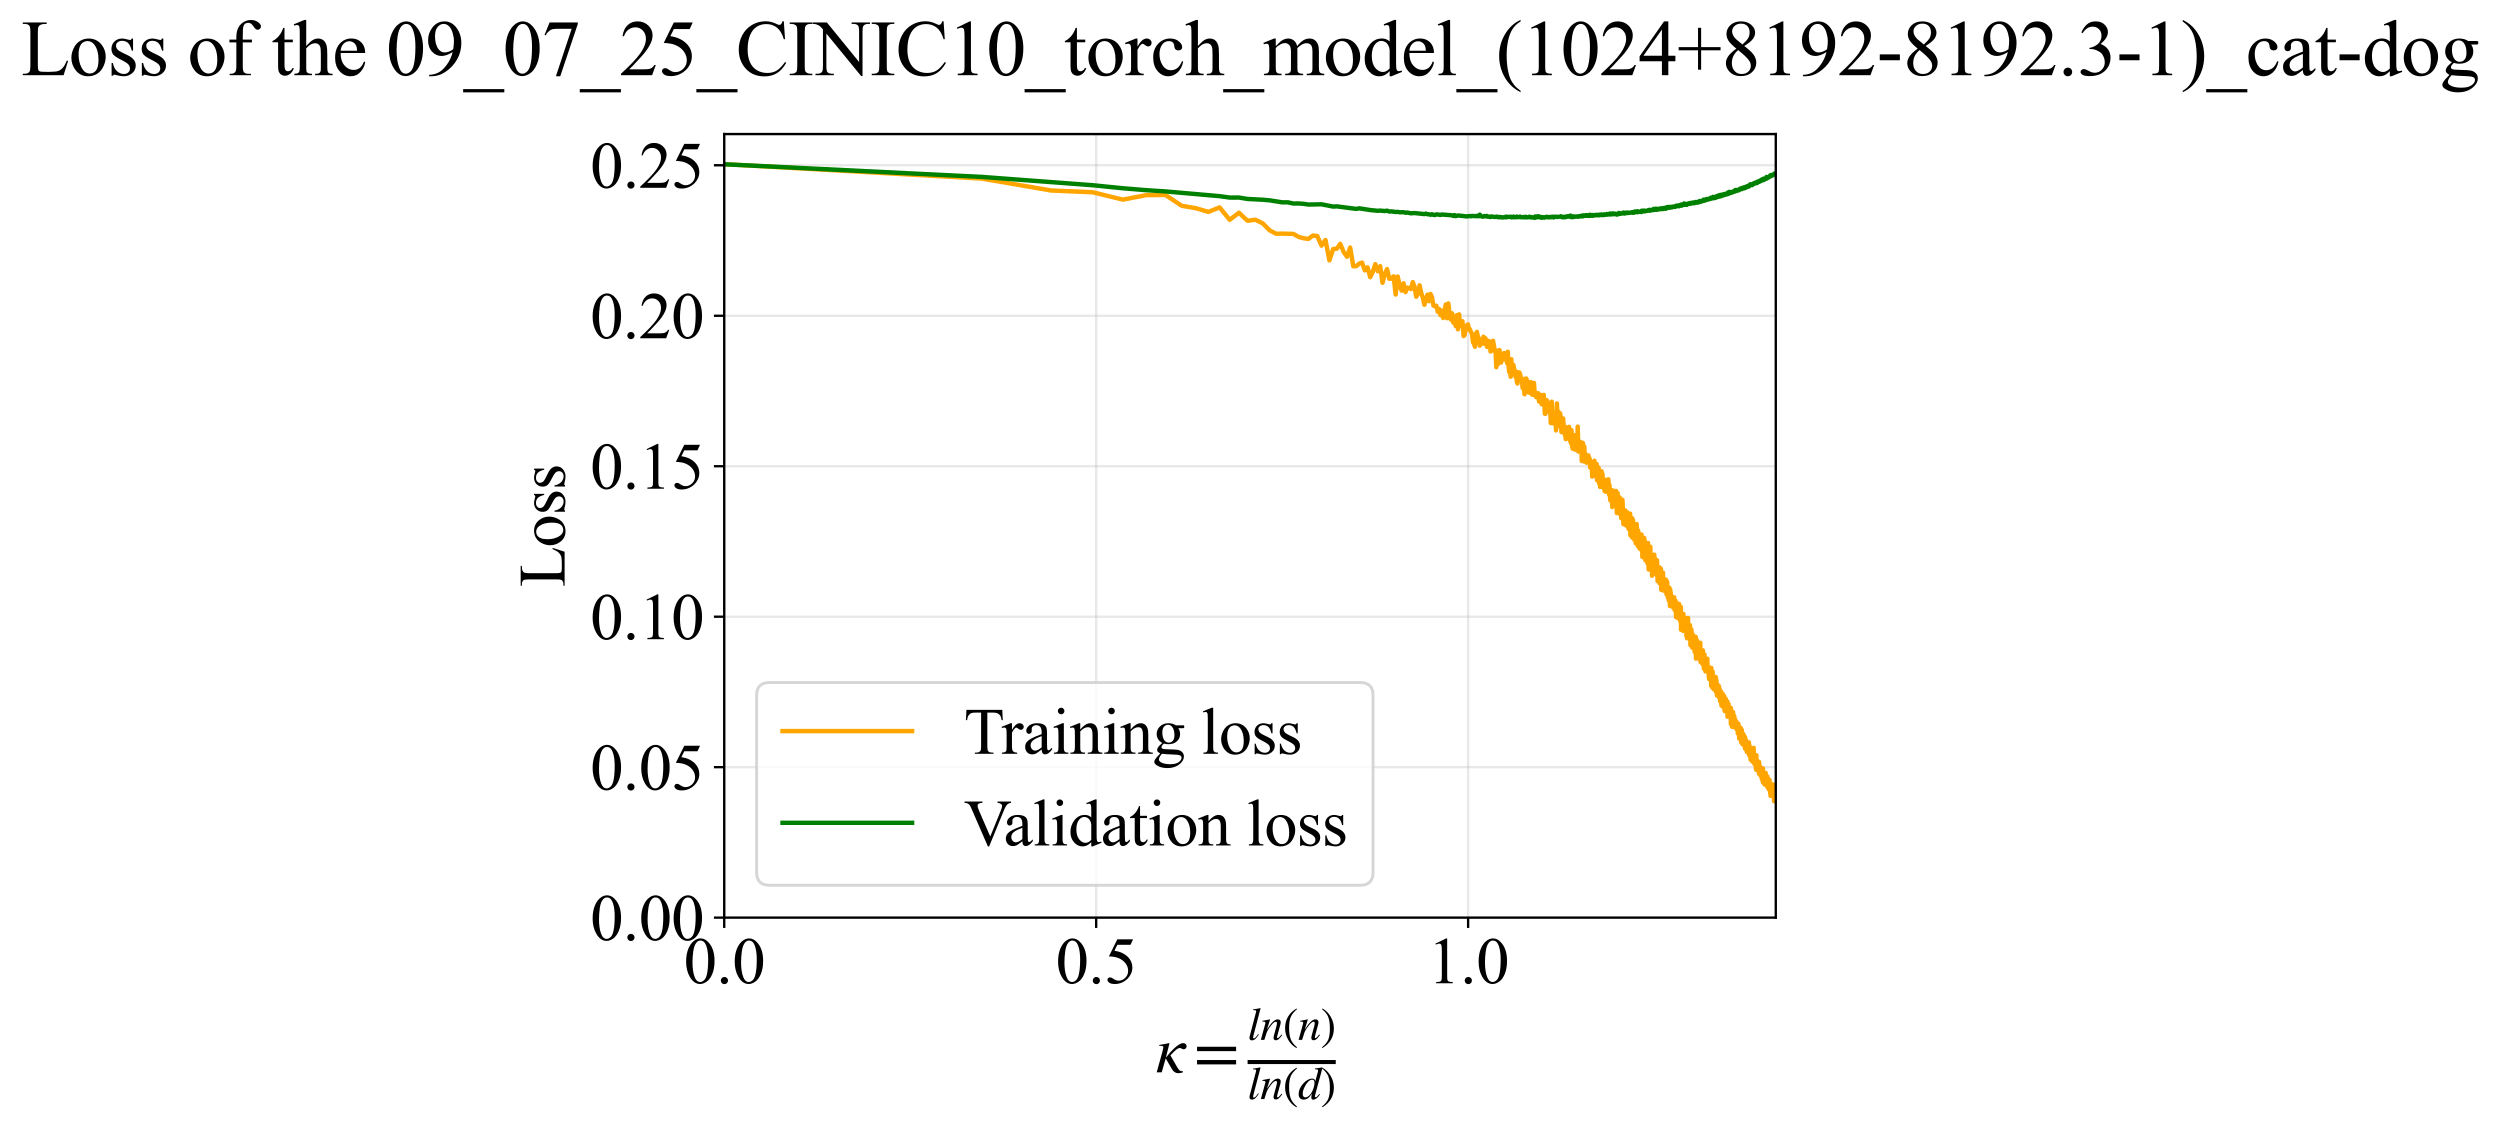 <?xml version="1.0" encoding="utf-8" standalone="no"?>
<!DOCTYPE svg PUBLIC "-//W3C//DTD SVG 1.1//EN"
  "http://www.w3.org/Graphics/SVG/1.1/DTD/svg11.dtd">
<svg xmlns:xlink="http://www.w3.org/1999/xlink" width="849.028pt" height="383.266pt" viewBox="0 0 849.028 383.266" xmlns="http://www.w3.org/2000/svg" version="1.1">
 <defs>
  <style type="text/css">*{stroke-linejoin: round; stroke-linecap: butt}</style>
 </defs>
 <g id="figure_1">
  <g id="patch_1">
   <path d="M 0 383.266 
L 849.028 383.266 
L 849.028 0 
L 0 0 
z
" style="fill: #ffffff"/>
  </g>
  <g id="axes_1">
   <g id="patch_2">
    <path d="M 245.954 311.644 
L 603.074 311.644 
L 603.074 45.532 
L 245.954 45.532 
z
" style="fill: #ffffff"/>
   </g>
   <g id="matplotlib.axis_1">
    <g id="xtick_1">
     <g id="line2d_1">
      <path d="M 245.954 311.644 
L 245.954 45.532 
" clip-path="url(#paab720146b)" style="fill: none; stroke: #b0b0b0; stroke-opacity: 0.3; stroke-width: 0.8; stroke-linecap: square"/>
     </g>
     <g id="line2d_2">
      <defs>
       <path id="m88c5512fd0" d="M 0 0 
L 0 3.5 
" style="stroke: #000000; stroke-width: 0.8"/>
      </defs>
      <g>
       <use xlink:href="#m88c5512fd0" x="245.954" y="311.644" style="stroke: #000000; stroke-width: 0.8"/>
      </g>
     </g>
     <g id="text_1">
      <!-- 0.0 -->
      <g transform="translate(232.204 333.92) scale(0.22 -0.22)">
       <defs>
        <path id="TimesNewRomanPSMT-30" d="M 231 2094 
Q 231 2819 450 3342 
Q 669 3866 1031 4122 
Q 1313 4325 1613 4325 
Q 2100 4325 2488 3828 
Q 2972 3213 2972 2159 
Q 2972 1422 2759 906 
Q 2547 391 2217 158 
Q 1888 -75 1581 -75 
Q 975 -75 572 641 
Q 231 1244 231 2094 
z
M 844 2016 
Q 844 1141 1059 588 
Q 1238 122 1591 122 
Q 1759 122 1940 273 
Q 2122 425 2216 781 
Q 2359 1319 2359 2297 
Q 2359 3022 2209 3506 
Q 2097 3866 1919 4016 
Q 1791 4119 1609 4119 
Q 1397 4119 1231 3928 
Q 1006 3669 925 3112 
Q 844 2556 844 2016 
z
" transform="scale(0.016)"/>
        <path id="TimesNewRomanPSMT-2e" d="M 800 606 
Q 947 606 1047 504 
Q 1147 403 1147 259 
Q 1147 116 1045 14 
Q 944 -88 800 -88 
Q 656 -88 554 14 
Q 453 116 453 259 
Q 453 406 554 506 
Q 656 606 800 606 
z
" transform="scale(0.016)"/>
       </defs>
       <use xlink:href="#TimesNewRomanPSMT-30"/>
       <use xlink:href="#TimesNewRomanPSMT-2e" transform="translate(50 0)"/>
       <use xlink:href="#TimesNewRomanPSMT-30" transform="translate(75 0)"/>
      </g>
     </g>
    </g>
    <g id="xtick_2">
     <g id="line2d_3">
      <path d="M 372.272 311.644 
L 372.272 45.532 
" clip-path="url(#paab720146b)" style="fill: none; stroke: #b0b0b0; stroke-opacity: 0.3; stroke-width: 0.8; stroke-linecap: square"/>
     </g>
     <g id="line2d_4">
      <g>
       <use xlink:href="#m88c5512fd0" x="372.272" y="311.644" style="stroke: #000000; stroke-width: 0.8"/>
      </g>
     </g>
     <g id="text_2">
      <!-- 0.5 -->
      <g transform="translate(358.522 333.92) scale(0.22 -0.22)">
       <defs>
        <path id="TimesNewRomanPSMT-35" d="M 2778 4238 
L 2534 3706 
L 1259 3706 
L 981 3138 
Q 1809 3016 2294 2522 
Q 2709 2097 2709 1522 
Q 2709 1188 2573 903 
Q 2438 619 2231 419 
Q 2025 219 1772 97 
Q 1413 -75 1034 -75 
Q 653 -75 479 54 
Q 306 184 306 341 
Q 306 428 378 495 
Q 450 563 559 563 
Q 641 563 702 538 
Q 763 513 909 409 
Q 1144 247 1384 247 
Q 1750 247 2026 523 
Q 2303 800 2303 1197 
Q 2303 1581 2056 1914 
Q 1809 2247 1375 2428 
Q 1034 2569 447 2591 
L 1259 4238 
L 2778 4238 
z
" transform="scale(0.016)"/>
       </defs>
       <use xlink:href="#TimesNewRomanPSMT-30"/>
       <use xlink:href="#TimesNewRomanPSMT-2e" transform="translate(50 0)"/>
       <use xlink:href="#TimesNewRomanPSMT-35" transform="translate(75 0)"/>
      </g>
     </g>
    </g>
    <g id="xtick_3">
     <g id="line2d_5">
      <path d="M 498.591 311.644 
L 498.591 45.532 
" clip-path="url(#paab720146b)" style="fill: none; stroke: #b0b0b0; stroke-opacity: 0.3; stroke-width: 0.8; stroke-linecap: square"/>
     </g>
     <g id="line2d_6">
      <g>
       <use xlink:href="#m88c5512fd0" x="498.591" y="311.644" style="stroke: #000000; stroke-width: 0.8"/>
      </g>
     </g>
     <g id="text_3">
      <!-- 1.0 -->
      <g transform="translate(484.841 333.92) scale(0.22 -0.22)">
       <defs>
        <path id="TimesNewRomanPSMT-31" d="M 750 3822 
L 1781 4325 
L 1884 4325 
L 1884 747 
Q 1884 391 1914 303 
Q 1944 216 2037 169 
Q 2131 122 2419 116 
L 2419 0 
L 825 0 
L 825 116 
Q 1125 122 1212 167 
Q 1300 213 1334 289 
Q 1369 366 1369 747 
L 1369 3034 
Q 1369 3497 1338 3628 
Q 1316 3728 1258 3775 
Q 1200 3822 1119 3822 
Q 1003 3822 797 3725 
L 750 3822 
z
" transform="scale(0.016)"/>
       </defs>
       <use xlink:href="#TimesNewRomanPSMT-31"/>
       <use xlink:href="#TimesNewRomanPSMT-2e" transform="translate(50 0)"/>
       <use xlink:href="#TimesNewRomanPSMT-30" transform="translate(75 0)"/>
      </g>
     </g>
    </g>
    <g id="text_4">
     <!-- $\kappa  = \frac{ln(n)}{ln(d)}$ -->
     <g transform="translate(392.504 364.186) scale(0.22 -0.22)">
      <defs>
       <path id="STIXGeneral-Italic-3ba" d="M 979 1440 
L 998 1446 
Q 1850 2541 2464 2790 
Q 2547 2822 2630 2822 
Q 2797 2822 2886 2736 
Q 2976 2650 2976 2522 
Q 2976 2387 2893 2307 
Q 2810 2227 2682 2227 
Q 2605 2227 2502 2288 
Q 2400 2349 2336 2349 
Q 2170 2349 1990 2205 
Q 1811 2061 1414 1645 
L 2042 544 
Q 2202 262 2310 182 
Q 2419 102 2624 102 
L 2624 0 
Q 2374 -83 2182 -83 
Q 1786 -83 1555 326 
L 960 1350 
L 576 0 
L 90 0 
L 640 1978 
Q 730 2317 730 2406 
Q 730 2560 518 2560 
L 339 2560 
L 339 2650 
Q 678 2694 1306 2822 
L 1325 2803 
L 979 1440 
z
" transform="scale(0.016)"/>
       <path id="STIXGeneral-Regular-3d" d="M 4077 2048 
L 307 2048 
L 307 2470 
L 4077 2470 
L 4077 2048 
z
M 4077 768 
L 307 768 
L 307 1190 
L 4077 1190 
L 4077 768 
z
" transform="scale(0.016)"/>
       <path id="STIXGeneral-Italic-6c" d="M 1786 4339 
L 806 595 
Q 755 410 755 320 
Q 755 205 864 205 
Q 1037 205 1293 570 
L 1453 794 
L 1542 730 
Q 1254 275 1046 102 
Q 838 -70 576 -70 
Q 262 -70 262 288 
Q 262 397 288 480 
L 1165 3834 
Q 1184 3898 1184 3955 
Q 1184 4096 870 4096 
L 755 4096 
L 755 4198 
Q 1203 4250 1747 4371 
L 1786 4339 
z
" transform="scale(0.016)"/>
       <path id="STIXGeneral-Italic-6e" d="M 2944 749 
L 3034 666 
Q 2707 218 2534 80 
Q 2362 -58 2138 -58 
Q 2010 -58 1923 28 
Q 1837 115 1837 288 
Q 1837 390 1939 768 
L 2221 1805 
Q 2310 2150 2310 2310 
Q 2310 2496 2157 2496 
Q 1971 2496 1750 2275 
Q 1530 2054 1210 1587 
Q 998 1274 899 1024 
Q 800 774 570 0 
L 90 0 
L 704 2240 
Q 717 2304 717 2349 
Q 717 2445 630 2480 
Q 544 2515 301 2522 
L 301 2624 
Q 550 2675 857 2729 
Q 1165 2784 1338 2822 
L 1363 2810 
L 934 1414 
Q 1408 2170 1753 2496 
Q 2099 2822 2413 2822 
Q 2611 2822 2720 2716 
Q 2829 2611 2829 2432 
Q 2829 2272 2765 2048 
L 2406 749 
Q 2317 429 2317 358 
Q 2317 243 2419 243 
Q 2541 243 2810 582 
Q 2854 634 2944 749 
z
" transform="scale(0.016)"/>
       <path id="STIXGeneral-Regular-28" d="M 1946 -1030 
L 1869 -1133 
Q 1126 -710 716 32 
Q 307 774 307 1613 
Q 307 3386 1888 4326 
L 1946 4224 
Q 1293 3667 1075 3126 
Q 858 2586 858 1632 
Q 858 685 1082 96 
Q 1306 -493 1946 -1030 
z
" transform="scale(0.016)"/>
       <path id="STIXGeneral-Regular-29" d="M 186 4224 
L 262 4326 
Q 992 3891 1408 3148 
Q 1824 2406 1824 1581 
Q 1824 -166 243 -1133 
L 186 -1030 
Q 845 -486 1059 54 
Q 1274 595 1274 1562 
Q 1274 2534 1059 3120 
Q 845 3706 186 4224 
z
" transform="scale(0.016)"/>
       <path id="STIXGeneral-Italic-64" d="M 3334 4371 
L 3373 4333 
L 3123 3360 
L 2739 1958 
Q 2323 429 2323 384 
Q 2323 256 2438 256 
Q 2522 256 2614 336 
Q 2707 416 2963 710 
L 3040 646 
Q 2547 -83 2099 -83 
Q 1978 -83 1907 -6 
Q 1837 70 1837 205 
Q 1837 397 1920 774 
Q 1645 307 1379 118 
Q 1114 -70 781 -70 
Q 461 -70 278 125 
Q 96 320 96 678 
Q 96 1440 713 2131 
Q 1331 2822 1965 2822 
Q 2163 2822 2256 2732 
Q 2349 2643 2381 2451 
L 2387 2451 
L 2675 3494 
Q 2765 3808 2765 3949 
Q 2765 4051 2694 4076 
Q 2624 4102 2355 4115 
L 2355 4224 
Q 2848 4269 3334 4371 
z
M 2278 2310 
Q 2278 2477 2185 2576 
Q 2093 2675 1978 2675 
Q 1677 2675 1395 2381 
Q 1075 2042 864 1571 
Q 653 1101 653 704 
Q 653 486 752 361 
Q 851 237 1024 237 
Q 1312 237 1606 550 
Q 1901 864 2089 1350 
Q 2278 1837 2278 2310 
z
" transform="scale(0.016)"/>
      </defs>
      <use xlink:href="#STIXGeneral-Italic-3ba" transform="translate(0 0.003)"/>
      <use xlink:href="#STIXGeneral-Regular-3d" transform="translate(58.84 0.003)"/>
      <use xlink:href="#STIXGeneral-Italic-6c" transform="translate(141.78 50.192) scale(0.7)"/>
      <use xlink:href="#STIXGeneral-Italic-6e" transform="translate(161.24 50.192) scale(0.7)"/>
      <use xlink:href="#STIXGeneral-Regular-28" transform="translate(196.24 50.192) scale(0.7)"/>
      <use xlink:href="#STIXGeneral-Italic-6e" transform="translate(219.55 50.192) scale(0.7)"/>
      <use xlink:href="#STIXGeneral-Regular-29" transform="translate(254.55 50.192) scale(0.7)"/>
      <use xlink:href="#STIXGeneral-Italic-6c" transform="translate(141.78 -41.258) scale(0.7)"/>
      <use xlink:href="#STIXGeneral-Italic-6e" transform="translate(161.24 -41.258) scale(0.7)"/>
      <use xlink:href="#STIXGeneral-Regular-28" transform="translate(196.24 -41.258) scale(0.7)"/>
      <use xlink:href="#STIXGeneral-Italic-64" transform="translate(219.55 -41.258) scale(0.7)"/>
      <use xlink:href="#STIXGeneral-Regular-29" transform="translate(254.55 -41.258) scale(0.7)"/>
      <path d="M 141.78 12.8 
L 141.78 19.05 
L 277.86 19.05 
L 277.86 12.8 
L 141.78 12.8 
z
"/>
     </g>
    </g>
   </g>
   <g id="matplotlib.axis_2">
    <g id="ytick_1">
     <g id="line2d_7">
      <path d="M 245.954 311.644 
L 603.074 311.644 
" clip-path="url(#paab720146b)" style="fill: none; stroke: #b0b0b0; stroke-opacity: 0.3; stroke-width: 0.8; stroke-linecap: square"/>
     </g>
     <g id="line2d_8">
      <defs>
       <path id="m3d1d0efa91" d="M 0 0 
L -3.5 0 
" style="stroke: #000000; stroke-width: 0.8"/>
      </defs>
      <g>
       <use xlink:href="#m3d1d0efa91" x="245.954" y="311.644" style="stroke: #000000; stroke-width: 0.8"/>
      </g>
     </g>
     <g id="text_5">
      <!-- 0.00 -->
      <g transform="translate(200.454 319.282) scale(0.22 -0.22)">
       <use xlink:href="#TimesNewRomanPSMT-30"/>
       <use xlink:href="#TimesNewRomanPSMT-2e" transform="translate(50 0)"/>
       <use xlink:href="#TimesNewRomanPSMT-30" transform="translate(75 0)"/>
       <use xlink:href="#TimesNewRomanPSMT-30" transform="translate(125 0)"/>
      </g>
     </g>
    </g>
    <g id="ytick_2">
     <g id="line2d_9">
      <path d="M 245.954 260.541 
L 603.074 260.541 
" clip-path="url(#paab720146b)" style="fill: none; stroke: #b0b0b0; stroke-opacity: 0.3; stroke-width: 0.8; stroke-linecap: square"/>
     </g>
     <g id="line2d_10">
      <g>
       <use xlink:href="#m3d1d0efa91" x="245.954" y="260.541" style="stroke: #000000; stroke-width: 0.8"/>
      </g>
     </g>
     <g id="text_6">
      <!-- 0.05 -->
      <g transform="translate(200.454 268.179) scale(0.22 -0.22)">
       <use xlink:href="#TimesNewRomanPSMT-30"/>
       <use xlink:href="#TimesNewRomanPSMT-2e" transform="translate(50 0)"/>
       <use xlink:href="#TimesNewRomanPSMT-30" transform="translate(75 0)"/>
       <use xlink:href="#TimesNewRomanPSMT-35" transform="translate(125 0)"/>
      </g>
     </g>
    </g>
    <g id="ytick_3">
     <g id="line2d_11">
      <path d="M 245.954 209.438 
L 603.074 209.438 
" clip-path="url(#paab720146b)" style="fill: none; stroke: #b0b0b0; stroke-opacity: 0.3; stroke-width: 0.8; stroke-linecap: square"/>
     </g>
     <g id="line2d_12">
      <g>
       <use xlink:href="#m3d1d0efa91" x="245.954" y="209.438" style="stroke: #000000; stroke-width: 0.8"/>
      </g>
     </g>
     <g id="text_7">
      <!-- 0.10 -->
      <g transform="translate(200.454 217.076) scale(0.22 -0.22)">
       <use xlink:href="#TimesNewRomanPSMT-30"/>
       <use xlink:href="#TimesNewRomanPSMT-2e" transform="translate(50 0)"/>
       <use xlink:href="#TimesNewRomanPSMT-31" transform="translate(75 0)"/>
       <use xlink:href="#TimesNewRomanPSMT-30" transform="translate(125 0)"/>
      </g>
     </g>
    </g>
    <g id="ytick_4">
     <g id="line2d_13">
      <path d="M 245.954 158.335 
L 603.074 158.335 
" clip-path="url(#paab720146b)" style="fill: none; stroke: #b0b0b0; stroke-opacity: 0.3; stroke-width: 0.8; stroke-linecap: square"/>
     </g>
     <g id="line2d_14">
      <g>
       <use xlink:href="#m3d1d0efa91" x="245.954" y="158.335" style="stroke: #000000; stroke-width: 0.8"/>
      </g>
     </g>
     <g id="text_8">
      <!-- 0.15 -->
      <g transform="translate(200.454 165.973) scale(0.22 -0.22)">
       <use xlink:href="#TimesNewRomanPSMT-30"/>
       <use xlink:href="#TimesNewRomanPSMT-2e" transform="translate(50 0)"/>
       <use xlink:href="#TimesNewRomanPSMT-31" transform="translate(75 0)"/>
       <use xlink:href="#TimesNewRomanPSMT-35" transform="translate(125 0)"/>
      </g>
     </g>
    </g>
    <g id="ytick_5">
     <g id="line2d_15">
      <path d="M 245.954 107.232 
L 603.074 107.232 
" clip-path="url(#paab720146b)" style="fill: none; stroke: #b0b0b0; stroke-opacity: 0.3; stroke-width: 0.8; stroke-linecap: square"/>
     </g>
     <g id="line2d_16">
      <g>
       <use xlink:href="#m3d1d0efa91" x="245.954" y="107.232" style="stroke: #000000; stroke-width: 0.8"/>
      </g>
     </g>
     <g id="text_9">
      <!-- 0.20 -->
      <g transform="translate(200.454 114.87) scale(0.22 -0.22)">
       <defs>
        <path id="TimesNewRomanPSMT-32" d="M 2934 816 
L 2638 0 
L 138 0 
L 138 116 
Q 1241 1122 1691 1759 
Q 2141 2397 2141 2925 
Q 2141 3328 1894 3587 
Q 1647 3847 1303 3847 
Q 991 3847 742 3664 
Q 494 3481 375 3128 
L 259 3128 
Q 338 3706 661 4015 
Q 984 4325 1469 4325 
Q 1984 4325 2329 3994 
Q 2675 3663 2675 3213 
Q 2675 2891 2525 2569 
Q 2294 2063 1775 1497 
Q 997 647 803 472 
L 1909 472 
Q 2247 472 2383 497 
Q 2519 522 2628 598 
Q 2738 675 2819 816 
L 2934 816 
z
" transform="scale(0.016)"/>
       </defs>
       <use xlink:href="#TimesNewRomanPSMT-30"/>
       <use xlink:href="#TimesNewRomanPSMT-2e" transform="translate(50 0)"/>
       <use xlink:href="#TimesNewRomanPSMT-32" transform="translate(75 0)"/>
       <use xlink:href="#TimesNewRomanPSMT-30" transform="translate(125 0)"/>
      </g>
     </g>
    </g>
    <g id="ytick_6">
     <g id="line2d_17">
      <path d="M 245.954 56.129 
L 603.074 56.129 
" clip-path="url(#paab720146b)" style="fill: none; stroke: #b0b0b0; stroke-opacity: 0.3; stroke-width: 0.8; stroke-linecap: square"/>
     </g>
     <g id="line2d_18">
      <g>
       <use xlink:href="#m3d1d0efa91" x="245.954" y="56.129" style="stroke: #000000; stroke-width: 0.8"/>
      </g>
     </g>
     <g id="text_10">
      <!-- 0.25 -->
      <g transform="translate(200.454 63.768) scale(0.22 -0.22)">
       <use xlink:href="#TimesNewRomanPSMT-30"/>
       <use xlink:href="#TimesNewRomanPSMT-2e" transform="translate(50 0)"/>
       <use xlink:href="#TimesNewRomanPSMT-32" transform="translate(75 0)"/>
       <use xlink:href="#TimesNewRomanPSMT-35" transform="translate(125 0)"/>
      </g>
     </g>
    </g>
    <g id="text_11">
     <!-- Loss -->
     <g transform="translate(191.748 199.369) rotate(-90) scale(0.22 -0.22)">
      <defs>
       <path id="TimesNewRomanPSMT-4c" d="M 3669 1172 
L 3772 1150 
L 3409 0 
L 128 0 
L 128 116 
L 288 116 
Q 556 116 672 291 
Q 738 391 738 753 
L 738 3488 
Q 738 3884 650 3984 
Q 528 4122 288 4122 
L 128 4122 
L 128 4238 
L 2047 4238 
L 2047 4122 
Q 1709 4125 1573 4059 
Q 1438 3994 1388 3894 
Q 1338 3794 1338 3416 
L 1338 753 
Q 1338 494 1388 397 
Q 1425 331 1503 300 
Q 1581 269 1991 269 
L 2300 269 
Q 2788 269 2984 341 
Q 3181 413 3343 595 
Q 3506 778 3669 1172 
z
" transform="scale(0.016)"/>
       <path id="TimesNewRomanPSMT-6f" d="M 1600 2947 
Q 2250 2947 2644 2453 
Q 2978 2031 2978 1484 
Q 2978 1100 2793 706 
Q 2609 313 2286 112 
Q 1963 -88 1566 -88 
Q 919 -88 538 428 
Q 216 863 216 1403 
Q 216 1797 411 2186 
Q 606 2575 925 2761 
Q 1244 2947 1600 2947 
z
M 1503 2744 
Q 1338 2744 1170 2645 
Q 1003 2547 900 2300 
Q 797 2053 797 1666 
Q 797 1041 1045 587 
Q 1294 134 1700 134 
Q 2003 134 2200 384 
Q 2397 634 2397 1244 
Q 2397 2006 2069 2444 
Q 1847 2744 1503 2744 
z
" transform="scale(0.016)"/>
       <path id="TimesNewRomanPSMT-73" d="M 2050 2947 
L 2050 1972 
L 1947 1972 
Q 1828 2431 1642 2597 
Q 1456 2763 1169 2763 
Q 950 2763 815 2647 
Q 681 2531 681 2391 
Q 681 2216 781 2091 
Q 878 1963 1175 1819 
L 1631 1597 
Q 2266 1288 2266 781 
Q 2266 391 1970 151 
Q 1675 -88 1309 -88 
Q 1047 -88 709 6 
Q 606 38 541 38 
Q 469 38 428 -44 
L 325 -44 
L 325 978 
L 428 978 
Q 516 541 762 319 
Q 1009 97 1316 97 
Q 1531 97 1667 223 
Q 1803 350 1803 528 
Q 1803 744 1651 891 
Q 1500 1038 1047 1263 
Q 594 1488 453 1669 
Q 313 1847 313 2119 
Q 313 2472 555 2709 
Q 797 2947 1181 2947 
Q 1350 2947 1591 2875 
Q 1750 2828 1803 2828 
Q 1853 2828 1881 2850 
Q 1909 2872 1947 2947 
L 2050 2947 
z
" transform="scale(0.016)"/>
      </defs>
      <use xlink:href="#TimesNewRomanPSMT-4c"/>
      <use xlink:href="#TimesNewRomanPSMT-6f" transform="translate(61.084 0)"/>
      <use xlink:href="#TimesNewRomanPSMT-73" transform="translate(111.084 0)"/>
      <use xlink:href="#TimesNewRomanPSMT-73" transform="translate(150 0)"/>
     </g>
    </g>
   </g>
   <g id="line2d_19">
    <path d="M 245.954 55.752 
L 333.368 60.647 
L 356.937 64.696 
L 371.133 65.3 
L 381.323 67.795 
L 389.278 66.274 
L 395.804 66.224 
L 401.337 69.896 
L 406.14 70.709 
L 410.383 71.966 
L 414.183 70.434 
L 417.624 74.647 
L 420.768 72.252 
L 423.662 74.965 
L 426.343 74.624 
L 428.841 75.857 
L 431.178 78.211 
L 433.374 79.391 
L 435.446 79.336 
L 439.266 79.438 
L 441.035 80.456 
L 442.723 80.914 
L 444.336 81.14 
L 445.881 79.998 
L 447.363 80.139 
L 448.786 83.426 
L 450.157 81.523 
L 451.478 88.429 
L 452.752 84.558 
L 453.984 84.465 
L 455.175 82.821 
L 456.328 85.606 
L 457.446 87.192 
L 458.531 84.07 
L 459.585 90.438 
L 460.609 90.379 
L 461.604 89.526 
L 462.574 89.181 
L 463.518 91.817 
L 464.439 90.783 
L 465.336 94.14 
L 466.213 92.327 
L 467.068 89.712 
L 467.904 92.115 
L 468.721 90.39 
L 469.521 96.048 
L 470.303 93.012 
L 471.069 91.382 
L 471.819 94.675 
L 472.554 94.643 
L 473.274 93.831 
L 473.98 100.021 
L 474.673 93.907 
L 475.353 97.061 
L 476.021 98.703 
L 476.676 96.199 
L 477.32 99.193 
L 477.953 97.682 
L 478.575 97.803 
L 479.187 98.174 
L 479.788 95.799 
L 480.38 97.339 
L 480.962 100.768 
L 481.535 99.788 
L 482.099 96.888 
L 482.655 99.48 
L 483.202 101.037 
L 483.741 103.489 
L 484.796 100.071 
L 485.313 102.271 
L 485.822 99.829 
L 486.324 101.002 
L 486.819 103.805 
L 487.308 103.999 
L 487.79 103.823 
L 488.266 105.868 
L 488.735 104.935 
L 489.199 107.043 
L 489.657 105.498 
L 490.109 107.99 
L 490.997 103.385 
L 491.433 108.066 
L 491.864 103.042 
L 492.29 106.573 
L 492.711 108.532 
L 493.127 106.39 
L 493.538 109.566 
L 493.945 107.994 
L 494.347 110.706 
L 494.745 107.029 
L 495.139 111.836 
L 495.528 106.756 
L 495.913 110.692 
L 496.295 110.582 
L 496.672 109.107 
L 497.045 114.141 
L 497.415 113.793 
L 497.781 110.668 
L 498.143 111.998 
L 498.502 110.137 
L 498.857 111.652 
L 499.209 111.85 
L 499.557 112.809 
L 499.903 113.356 
L 500.245 116.257 
L 500.583 116.758 
L 500.919 117.792 
L 501.251 113.323 
L 501.581 112.717 
L 501.908 114.351 
L 502.231 114.812 
L 502.552 117.387 
L 502.87 115.864 
L 503.498 116.696 
L 503.808 114.362 
L 504.115 116.779 
L 504.42 114.833 
L 504.722 115.581 
L 505.022 117.81 
L 505.319 115.729 
L 505.614 117.128 
L 505.907 115.951 
L 506.197 119.377 
L 506.485 118.922 
L 506.77 119.106 
L 507.054 115.724 
L 507.614 119.03 
L 507.891 118.947 
L 508.166 124.714 
L 508.439 119.083 
L 508.71 123.674 
L 508.978 120.497 
L 509.245 118.888 
L 509.773 123.155 
L 510.034 122.057 
L 510.293 120.142 
L 510.551 122.09 
L 510.806 119.885 
L 511.312 121.872 
L 511.563 121.187 
L 511.811 123.29 
L 512.058 119.441 
L 512.303 124.19 
L 512.547 126.366 
L 512.789 124.935 
L 513.029 127.943 
L 513.268 121.973 
L 513.506 127.113 
L 513.741 124.752 
L 513.976 123.939 
L 514.208 125.5 
L 514.44 125.665 
L 514.669 128 
L 514.898 127.017 
L 515.125 129.589 
L 515.35 130.241 
L 515.574 126.403 
L 515.797 127.863 
L 516.019 126.521 
L 516.239 127.129 
L 516.675 129.02 
L 516.891 129.585 
L 517.106 131.821 
L 517.32 129.318 
L 517.743 133.906 
L 517.953 128.592 
L 518.162 129.993 
L 518.37 128.562 
L 518.576 129.357 
L 518.781 131.877 
L 518.985 131.866 
L 519.188 133.343 
L 519.39 130.728 
L 519.591 131.63 
L 519.79 129.755 
L 519.989 133.674 
L 520.186 129.911 
L 520.383 134.077 
L 520.578 134.115 
L 520.966 130.076 
L 521.158 133.607 
L 521.349 133.112 
L 521.728 134.915 
L 522.104 133.507 
L 522.29 135.082 
L 522.476 133.58 
L 522.66 136.353 
L 522.844 136.035 
L 523.026 136.527 
L 523.208 136.592 
L 523.389 134.162 
L 523.569 137.308 
L 523.926 136.724 
L 524.28 134.091 
L 524.455 136.127 
L 524.63 140.476 
L 524.804 140.582 
L 524.977 136.855 
L 525.149 138.492 
L 525.321 135.924 
L 525.491 136.393 
L 525.661 137.388 
L 525.83 139.767 
L 526.166 137.355 
L 526.333 140.122 
L 526.499 139.815 
L 526.664 143.687 
L 526.992 136.42 
L 527.317 143.733 
L 527.479 142.532 
L 527.64 140.15 
L 527.8 140.302 
L 527.959 142.306 
L 528.118 141.735 
L 528.276 142.433 
L 528.433 146.166 
L 528.59 144.686 
L 528.746 137.002 
L 528.902 140.63 
L 529.056 141.073 
L 529.21 139.803 
L 529.364 141.75 
L 529.516 142.085 
L 529.669 144.711 
L 529.82 140.34 
L 530.121 142.245 
L 530.271 146.717 
L 530.42 146.789 
L 530.568 144.366 
L 530.716 144.654 
L 530.863 142.118 
L 531.156 146.153 
L 531.301 145.601 
L 531.446 147.785 
L 531.59 146.008 
L 531.734 149.135 
L 531.877 145.063 
L 532.02 145.178 
L 532.162 148.859 
L 532.303 147.616 
L 532.444 147.751 
L 532.585 145.971 
L 532.725 145.644 
L 532.864 144.962 
L 533.003 149.286 
L 533.141 145.8 
L 533.279 149.852 
L 533.416 149.209 
L 533.553 150.573 
L 533.689 146.067 
L 533.96 151.811 
L 534.094 152.393 
L 534.229 148.92 
L 534.362 149.339 
L 534.496 150.202 
L 534.628 147.77 
L 534.761 148.044 
L 534.892 152.698 
L 535.024 148.405 
L 535.154 152.517 
L 535.285 148.7 
L 535.415 151.802 
L 535.544 150.895 
L 535.673 152.979 
L 535.802 144.88 
L 536.057 153.365 
L 536.184 150.846 
L 536.311 153.104 
L 536.438 149.977 
L 536.563 150.019 
L 536.689 152.633 
L 536.814 150.098 
L 537.062 152.366 
L 537.186 156.571 
L 537.31 152.04 
L 537.432 155.228 
L 537.555 150.396 
L 537.677 151.391 
L 537.92 156.737 
L 538.041 151.613 
L 538.161 154.103 
L 538.281 153.828 
L 538.52 155.44 
L 538.639 154.562 
L 538.757 157.138 
L 538.993 154.812 
L 539.228 156.621 
L 539.344 157.016 
L 539.46 154.647 
L 539.692 156.674 
L 539.807 155.612 
L 539.922 156.201 
L 540.036 158.764 
L 540.15 157.984 
L 540.264 158.974 
L 540.377 158.314 
L 540.49 158.539 
L 540.603 157.896 
L 540.715 161.846 
L 541.05 156.872 
L 541.271 159.373 
L 541.382 160.206 
L 541.491 156.474 
L 541.71 160.083 
L 541.819 159.426 
L 541.928 161.765 
L 542.036 161.339 
L 542.252 157.573 
L 542.359 163.089 
L 542.679 158.879 
L 542.785 159.132 
L 542.891 158.793 
L 543.102 164.248 
L 543.206 162.682 
L 543.311 163.021 
L 543.415 165.362 
L 543.519 165.215 
L 543.623 163.099 
L 543.726 163.963 
L 543.829 163.223 
L 543.932 160.038 
L 544.035 165.281 
L 544.239 161.011 
L 544.34 165.54 
L 544.543 163.152 
L 544.644 165.806 
L 544.844 163.79 
L 544.944 166.735 
L 545.044 166.512 
L 545.143 162.913 
L 545.342 167.003 
L 545.44 163.673 
L 545.734 166.419 
L 545.832 165.844 
L 545.929 166.774 
L 546.026 165.495 
L 546.123 166.837 
L 546.22 162.791 
L 546.508 168.055 
L 546.603 164.72 
L 546.793 168.949 
L 546.888 169.885 
L 547.077 167.956 
L 547.265 170.381 
L 547.358 170.228 
L 547.452 168.437 
L 547.545 172.198 
L 547.638 166.491 
L 547.823 171.155 
L 547.915 167.809 
L 548.007 167.905 
L 548.19 169.897 
L 548.281 167.787 
L 548.372 170.684 
L 548.463 167.733 
L 548.553 168.441 
L 548.644 170.203 
L 548.823 166.716 
L 549.092 174.239 
L 549.358 167.431 
L 549.534 172.426 
L 549.622 168.753 
L 549.885 173.057 
L 549.972 174.458 
L 550.059 168.924 
L 550.232 173.929 
L 550.318 171.671 
L 550.404 172.153 
L 550.49 172.225 
L 550.576 175.975 
L 550.746 170.63 
L 550.916 173.586 
L 551.001 169.718 
L 551.337 178.018 
L 551.421 173.423 
L 551.505 174.333 
L 551.588 176.127 
L 551.671 174.055 
L 551.754 175.595 
L 551.837 175.306 
L 551.919 173.321 
L 552.002 176.87 
L 552.084 175.926 
L 552.166 178.382 
L 552.247 175.367 
L 552.329 175.971 
L 552.411 176.808 
L 552.492 174.809 
L 552.573 177.017 
L 552.654 173.983 
L 552.734 178.911 
L 552.815 176.18 
L 552.895 178.411 
L 553.055 176.74 
L 553.135 179.674 
L 553.215 174.907 
L 553.294 177.08 
L 553.374 176.44 
L 553.453 176.905 
L 553.611 174.439 
L 553.689 181.756 
L 553.768 176.838 
L 553.846 178.705 
L 553.924 179.164 
L 554.002 176.633 
L 554.235 182.516 
L 554.312 176.004 
L 554.389 177.699 
L 554.466 179.686 
L 554.543 178.843 
L 554.62 176.672 
L 554.772 182.742 
L 554.925 180.326 
L 555.076 183.403 
L 555.152 183.161 
L 555.227 179.747 
L 555.302 182.337 
L 555.452 179.06 
L 555.527 184.498 
L 555.602 180.572 
L 555.676 183.229 
L 555.75 182.986 
L 555.824 177.977 
L 555.898 179.597 
L 556.046 183.811 
L 556.119 182.155 
L 556.193 185.412 
L 556.339 180.177 
L 556.412 180.929 
L 556.485 184.014 
L 556.558 181.104 
L 556.775 186.265 
L 556.847 181.488 
L 556.919 186.153 
L 556.991 185.728 
L 557.062 183.638 
L 557.134 184.297 
L 557.205 184.411 
L 557.348 186.715 
L 557.419 186.361 
L 557.489 181.544 
L 557.56 184.933 
L 557.631 184.666 
L 557.771 189.163 
L 557.841 185.107 
L 557.911 186.701 
L 557.981 183.926 
L 558.051 185.025 
L 558.121 185.685 
L 558.19 183.074 
L 558.329 189.401 
L 558.398 182.695 
L 558.467 186.321 
L 558.536 187.306 
L 558.604 183.699 
L 558.673 189.663 
L 558.741 185.268 
L 558.81 190.3 
L 558.878 189.888 
L 558.946 184.761 
L 559.014 186.668 
L 559.081 189.266 
L 559.149 185.326 
L 559.217 188.399 
L 559.284 187.587 
L 559.351 186.163 
L 559.486 191.254 
L 559.553 185.391 
L 559.619 188.734 
L 559.686 184.42 
L 559.885 193.407 
L 559.952 188.69 
L 560.018 189.24 
L 560.084 190.059 
L 560.149 187.927 
L 560.346 190.691 
L 560.477 185.68 
L 560.607 191.705 
L 560.672 190.3 
L 560.737 191.572 
L 560.801 188.991 
L 560.866 189.615 
L 561.059 195.532 
L 561.251 190.787 
L 561.315 190.337 
L 561.378 193.144 
L 561.442 190.49 
L 561.569 194.418 
L 561.695 191.271 
L 561.758 191.898 
L 561.821 188.356 
L 561.884 191.833 
L 561.946 191.627 
L 562.009 190.848 
L 562.071 192.103 
L 562.134 189.784 
L 562.32 194.045 
L 562.382 193.58 
L 562.444 195.139 
L 562.629 192.541 
L 562.69 192.225 
L 562.751 190.262 
L 562.935 197.342 
L 563.117 194.077 
L 563.298 196.936 
L 563.359 195.283 
L 563.419 196.178 
L 563.479 196.264 
L 563.539 198.018 
L 563.599 192.696 
L 563.659 197.489 
L 563.718 196.529 
L 563.778 197.867 
L 563.897 193.288 
L 563.956 197.436 
L 564.015 196.443 
L 564.074 193.156 
L 564.133 195.945 
L 564.192 200.342 
L 564.251 194.685 
L 564.31 197.431 
L 564.368 200.006 
L 564.427 198.039 
L 564.485 197.923 
L 564.544 197.04 
L 564.602 198.553 
L 564.66 198.223 
L 564.776 194.482 
L 564.95 200.58 
L 565.007 198.416 
L 565.065 200.385 
L 565.18 198.675 
L 565.237 200.584 
L 565.294 199.573 
L 565.351 200.482 
L 565.408 199.942 
L 565.522 197.754 
L 565.635 200.923 
L 565.748 196.831 
L 565.805 200.45 
L 565.861 200.156 
L 565.917 200.415 
L 565.973 201.895 
L 566.029 197.357 
L 566.085 201.188 
L 566.141 201.87 
L 566.197 197.651 
L 566.252 200.242 
L 566.363 199.272 
L 566.419 202.971 
L 566.474 199.541 
L 566.75 203.972 
L 566.805 202.971 
L 566.859 202.392 
L 566.914 199.571 
L 566.969 200.315 
L 567.132 205.819 
L 567.186 204.48 
L 567.24 200.199 
L 567.294 202.479 
L 567.402 201.232 
L 567.51 204.917 
L 567.671 202.97 
L 567.778 204.896 
L 567.831 204.867 
L 567.884 203.105 
L 567.938 203.2 
L 568.044 206.098 
L 568.097 204.459 
L 568.149 204.852 
L 568.202 202.754 
L 568.255 206.406 
L 568.308 205.306 
L 568.36 204.532 
L 568.413 206.089 
L 568.465 205.445 
L 568.517 205.114 
L 568.57 202.849 
L 568.622 204.536 
L 568.726 207.181 
L 568.778 207.114 
L 568.83 204.006 
L 568.881 206.533 
L 568.933 206.99 
L 569.088 204.097 
L 569.139 205.307 
L 569.191 209.55 
L 569.242 206.604 
L 569.293 208.406 
L 569.344 206.507 
L 569.395 206.821 
L 569.446 206.734 
L 569.497 206.498 
L 569.599 209.788 
L 569.65 205.009 
L 569.7 209.18 
L 569.801 205.04 
L 569.953 207.803 
L 570.053 208.712 
L 570.103 206.402 
L 570.153 208.484 
L 570.203 209.122 
L 570.253 205.107 
L 570.303 206.786 
L 570.452 210.457 
L 570.551 209.091 
L 570.699 211.123 
L 570.797 210.299 
L 570.846 206.13 
L 570.895 213.86 
L 570.944 211.842 
L 570.993 209.149 
L 571.091 209.538 
L 571.139 212.001 
L 571.188 211.142 
L 571.237 209.923 
L 571.285 209.962 
L 571.334 213.212 
L 571.382 212.348 
L 571.43 211.034 
L 571.478 213.486 
L 571.527 209.08 
L 571.575 214.259 
L 571.623 210.415 
L 571.671 210.882 
L 571.719 208.502 
L 571.767 210.384 
L 571.814 210.752 
L 571.862 213.621 
L 571.91 213.603 
L 572.1 210.654 
L 572.147 210.466 
L 572.194 214.084 
L 572.242 211.404 
L 572.289 212.223 
L 572.336 209.908 
L 572.383 211.012 
L 572.477 210.952 
L 572.524 213.804 
L 572.571 214.412 
L 572.664 211.028 
L 572.711 215.925 
L 572.757 212.402 
L 572.804 212.109 
L 572.943 216.763 
L 573.082 212.58 
L 573.128 213.952 
L 573.22 215.249 
L 573.266 209.846 
L 573.403 215.247 
L 573.449 212.032 
L 573.494 216.012 
L 573.54 213.345 
L 573.586 215.253 
L 573.631 214.697 
L 573.676 212.696 
L 573.722 214.591 
L 573.858 216.281 
L 573.903 212.275 
L 573.948 212.666 
L 574.083 219.116 
L 574.127 217.323 
L 574.172 214.06 
L 574.217 218.861 
L 574.395 213.728 
L 574.484 214.42 
L 574.661 219.901 
L 574.706 215.799 
L 574.794 216.16 
L 574.882 219.413 
L 574.926 215.554 
L 574.969 216.823 
L 575.013 219.392 
L 575.057 216.951 
L 575.101 217.575 
L 575.144 220.121 
L 575.188 216.829 
L 575.318 219.063 
L 575.361 217.347 
L 575.405 219.438 
L 575.448 219.693 
L 575.491 221.296 
L 575.534 219.635 
L 575.578 219.654 
L 575.621 220.372 
L 575.664 218.055 
L 575.707 219.402 
L 575.749 219.793 
L 575.792 221.788 
L 575.835 220.193 
L 575.878 216.274 
L 575.921 218.184 
L 575.963 223.689 
L 576.006 216.805 
L 576.048 223.05 
L 576.091 220.142 
L 576.133 222.671 
L 576.176 223.519 
L 576.387 217.631 
L 576.513 219.725 
L 576.555 219.459 
L 576.597 218.669 
L 576.639 220.723 
L 576.722 220.647 
L 576.764 220.559 
L 576.889 222.984 
L 577.013 219.307 
L 577.179 223.871 
L 577.22 219.945 
L 577.261 222.187 
L 577.384 223.323 
L 577.425 218.28 
L 577.466 220.893 
L 577.507 224.825 
L 577.589 223.019 
L 577.629 223.192 
L 577.67 222.025 
L 577.711 223.162 
L 577.792 223.059 
L 577.832 224.95 
L 577.913 222.748 
L 577.994 223.436 
L 578.034 225.346 
L 578.075 224.564 
L 578.155 222.836 
L 578.195 223.602 
L 578.275 224.936 
L 578.315 220.877 
L 578.355 223.991 
L 578.395 225.644 
L 578.435 224.245 
L 578.475 223.907 
L 578.594 226.54 
L 578.633 222.278 
L 578.673 227.126 
L 578.713 224.964 
L 578.752 224.883 
L 578.831 225.781 
L 578.87 222.247 
L 578.91 224.846 
L 578.949 225.585 
L 578.988 224.388 
L 579.027 224.256 
L 579.067 224.575 
L 579.184 227.998 
L 579.223 227.747 
L 579.34 223.63 
L 579.456 227.725 
L 579.495 227.537 
L 579.533 226.592 
L 579.572 227.876 
L 579.611 227.898 
L 579.726 225.697 
L 579.765 226.93 
L 579.803 226.515 
L 579.841 223.709 
L 579.88 226.021 
L 580.032 228.245 
L 580.07 226.816 
L 580.147 227.482 
L 580.185 227.409 
L 580.222 226.555 
L 580.336 229.965 
L 580.412 228.255 
L 580.449 230.647 
L 580.525 228.515 
L 580.562 226.632 
L 580.6 228.337 
L 580.637 230.08 
L 580.712 229.983 
L 580.75 227.997 
L 580.824 229.281 
L 580.862 230.201 
L 580.936 230.171 
L 581.084 227.307 
L 581.121 232.92 
L 581.158 228.536 
L 581.195 226.844 
L 581.232 229.277 
L 581.269 229.145 
L 581.343 228.934 
L 581.416 231.588 
L 581.453 231.435 
L 581.49 230.138 
L 581.526 231.198 
L 581.563 233.576 
L 581.599 230.47 
L 581.636 228.122 
L 581.672 231.332 
L 581.709 230.597 
L 581.745 230.958 
L 581.781 232.308 
L 581.854 231.655 
L 581.89 230.871 
L 581.926 231.759 
L 581.963 231.592 
L 581.999 234.096 
L 582.035 233.327 
L 582.071 229.788 
L 582.143 230.2 
L 582.215 229.799 
L 582.287 233.628 
L 582.322 231.074 
L 582.394 232.87 
L 582.43 232.681 
L 582.465 230.345 
L 582.537 232.869 
L 582.572 232.588 
L 582.608 233.551 
L 582.714 229.955 
L 582.785 234.99 
L 582.855 233.805 
L 582.926 230.952 
L 582.961 234.625 
L 583.031 232.054 
L 583.067 232.166 
L 583.102 236.211 
L 583.172 233.451 
L 583.241 234.499 
L 583.311 233.784 
L 583.346 233.42 
L 583.45 236.246 
L 583.589 233.655 
L 583.623 234.169 
L 583.658 232.851 
L 583.693 234.748 
L 583.761 236.776 
L 583.796 233.23 
L 583.864 234.078 
L 583.899 234.457 
L 583.933 236.862 
L 583.967 233.891 
L 584.001 236.737 
L 584.07 237.044 
L 584.104 235.441 
L 584.172 238.125 
L 584.206 234.535 
L 584.274 235.631 
L 584.308 235.759 
L 584.342 235.507 
L 584.376 238.442 
L 584.443 236.094 
L 584.511 236.955 
L 584.578 234.973 
L 584.612 239.537 
L 584.679 236.429 
L 584.712 237.646 
L 584.746 236.346 
L 584.779 237.434 
L 584.88 237.461 
L 584.913 236.788 
L 584.946 239.92 
L 585.013 236.386 
L 585.113 239.894 
L 585.212 235.818 
L 585.344 239.682 
L 585.41 237.954 
L 585.443 238.446 
L 585.476 238.764 
L 585.508 240.396 
L 585.541 237.051 
L 585.574 238.613 
L 585.607 236.571 
L 585.639 238.454 
L 585.705 241.47 
L 585.737 240.871 
L 585.867 238.268 
L 585.997 240.329 
L 586.094 237.335 
L 586.191 241.637 
L 586.223 239.662 
L 586.255 238.208 
L 586.287 240.175 
L 586.319 238.768 
L 586.383 241.485 
L 586.415 240.931 
L 586.447 239.295 
L 586.543 239.984 
L 586.575 241.566 
L 586.607 240.419 
L 586.639 238.242 
L 586.671 243.399 
L 586.702 241.266 
L 586.734 242.778 
L 586.797 240.767 
L 586.829 242.432 
L 586.861 242.075 
L 586.987 239.004 
L 587.113 241.283 
L 587.144 240.08 
L 587.207 241.354 
L 587.238 240.637 
L 587.269 240.755 
L 587.301 239.963 
L 587.332 241.907 
L 587.363 242.164 
L 587.394 241.865 
L 587.456 241.545 
L 587.487 242.737 
L 587.581 242.217 
L 587.673 241.937 
L 587.704 243.226 
L 587.766 244.414 
L 587.797 240.585 
L 587.828 245.943 
L 587.858 240.442 
L 587.889 243.375 
L 587.92 242.339 
L 587.951 242.985 
L 587.981 244.261 
L 588.012 241.892 
L 588.042 241.955 
L 588.134 245.941 
L 588.165 243.402 
L 588.195 241.901 
L 588.226 244.501 
L 588.256 246.844 
L 588.317 244.126 
L 588.347 245.433 
L 588.378 245.291 
L 588.499 242.007 
L 588.529 244.793 
L 588.589 241.835 
L 588.619 244.426 
L 588.649 242.918 
L 588.679 246.331 
L 588.71 244.73 
L 588.77 243.307 
L 588.8 245.38 
L 588.859 244.87 
L 588.889 243.05 
L 588.919 245.364 
L 588.979 243.241 
L 589.128 247.028 
L 589.187 246.859 
L 589.306 244.313 
L 589.365 246.885 
L 589.453 245.766 
L 589.482 246.532 
L 589.512 245.308 
L 589.541 245.34 
L 589.629 245.29 
L 589.659 247.232 
L 589.775 245.22 
L 589.834 247.732 
L 589.892 245.981 
L 589.921 245.825 
L 589.95 247.518 
L 590.008 245.774 
L 590.037 246.596 
L 590.095 247.465 
L 590.124 246.384 
L 590.153 245.699 
L 590.182 249.082 
L 590.268 248.284 
L 590.354 249.136 
L 590.383 245.788 
L 590.526 248.885 
L 590.555 249.239 
L 590.583 248.024 
L 590.612 248.883 
L 590.64 250.816 
L 590.669 247.833 
L 590.697 249.122 
L 590.726 248.918 
L 590.811 247.069 
L 590.839 248.181 
L 590.868 248.355 
L 590.896 247.148 
L 590.924 248.902 
L 591.009 248.197 
L 591.037 250.239 
L 591.065 247.149 
L 591.15 247.621 
L 591.178 247.195 
L 591.29 251.751 
L 591.318 250.626 
L 591.374 252.243 
L 591.458 248.963 
L 591.485 250.469 
L 591.541 249.705 
L 591.569 247.917 
L 591.597 251.558 
L 591.652 249.233 
L 591.735 251.269 
L 591.763 249.041 
L 591.818 252.801 
L 591.846 251.136 
L 591.928 251.16 
L 591.983 249.218 
L 592.038 252.221 
L 592.093 252.13 
L 592.202 249.558 
L 592.23 252.249 
L 592.311 251.564 
L 592.338 250.005 
L 592.366 252.592 
L 592.42 250.363 
L 592.555 253.791 
L 592.609 250.275 
L 592.636 254.233 
L 592.69 251.572 
L 592.744 253.456 
L 592.771 250.934 
L 592.798 252.156 
L 592.825 251.998 
L 592.852 251.057 
L 592.905 252.387 
L 592.932 252.072 
L 592.985 252.525 
L 593.066 251.662 
L 593.119 254.907 
L 593.145 254.864 
L 593.252 252.016 
L 593.278 255.4 
L 593.358 254.37 
L 593.437 253.39 
L 593.41 254.901 
L 593.463 254.105 
L 593.516 255.497 
L 593.542 253.91 
L 593.621 252.444 
L 593.595 254.586 
L 593.647 252.875 
L 593.752 255.059 
L 593.857 255.522 
L 593.883 252.158 
L 593.961 252.131 
L 594.039 255.979 
L 594.065 256.524 
L 594.091 255.053 
L 594.168 253.302 
L 594.194 254.307 
L 594.22 256.55 
L 594.297 254.101 
L 594.4 256.687 
L 594.452 254.981 
L 594.477 255.954 
L 594.503 257.955 
L 594.58 255.315 
L 594.605 254.061 
L 594.631 256.202 
L 594.657 255.066 
L 594.784 257.532 
L 594.809 255.206 
L 594.911 255.872 
L 594.936 254.451 
L 594.962 257.611 
L 594.987 255.389 
L 595.012 258.548 
L 595.113 257.993 
L 595.138 258.175 
L 595.214 256.387 
L 595.264 257.32 
L 595.314 255.634 
L 595.339 258.528 
L 595.414 256.68 
L 595.489 256.145 
L 595.539 257.569 
L 595.564 253.97 
L 595.589 258.94 
L 595.639 257.834 
L 595.688 257.743 
L 595.713 259.216 
L 595.738 257.141 
L 595.812 258.845 
L 595.861 259.472 
L 595.935 256.716 
L 595.96 259.168 
L 596.034 256.819 
L 596.058 256.992 
L 596.157 256.877 
L 596.181 259.646 
L 596.206 256.95 
L 596.254 260.317 
L 596.279 258.493 
L 596.328 261.164 
L 596.352 257.801 
L 596.401 257.151 
L 596.425 261.436 
L 596.474 256.465 
L 596.498 259.172 
L 596.546 257.867 
L 596.571 260.9 
L 596.667 258.113 
L 596.691 259.409 
L 596.788 261.318 
L 596.836 259.057 
L 596.908 259.579 
L 596.932 261.403 
L 596.98 258.563 
L 597.004 259.847 
L 597.028 259.637 
L 597.052 261.272 
L 597.099 258.706 
L 597.123 260.445 
L 597.219 259.566 
L 597.361 262.714 
L 597.385 258.729 
L 597.479 259.801 
L 597.621 263.104 
L 597.668 262.102 
L 597.738 260.276 
L 597.785 260.361 
L 597.879 262.523 
L 597.902 261.717 
L 597.925 261.668 
L 597.949 260.645 
L 597.995 261.963 
L 598.019 261.633 
L 598.065 262.988 
L 598.088 263.416 
L 598.135 261.336 
L 598.158 263.795 
L 598.204 262.359 
L 598.251 263.215 
L 598.274 261.084 
L 598.343 264.652 
L 598.366 261.664 
L 598.389 264.173 
L 598.412 261.385 
L 598.481 262.47 
L 598.504 261.21 
L 598.55 262.972 
L 598.596 264.61 
L 598.642 262.525 
L 598.665 264.003 
L 598.733 260.973 
L 598.71 265.707 
L 598.779 263.261 
L 598.847 264.907 
L 598.824 262.808 
L 598.892 263.653 
L 598.938 263.699 
L 598.961 263.121 
L 598.983 262.624 
L 599.051 262.751 
L 599.187 266.347 
L 599.209 266.153 
L 599.277 263.409 
L 599.322 265.39 
L 599.344 265.502 
L 599.456 263.809 
L 599.501 265.596 
L 599.545 265.221 
L 599.657 262.505 
L 599.635 265.896 
L 599.679 262.973 
L 599.79 265.809 
L 599.812 265.725 
L 599.834 264.359 
L 599.901 266.384 
L 599.923 266.823 
L 599.945 265.579 
L 600.033 264.022 
L 600.011 265.723 
L 600.055 264.382 
L 600.099 267.094 
L 600.165 264.733 
L 600.209 265.016 
L 600.231 263.71 
L 600.253 265.659 
L 600.275 265.646 
L 600.297 266.825 
L 600.384 265.702 
L 600.406 264.372 
L 600.449 266.923 
L 600.471 264.889 
L 600.558 267.838 
L 600.601 266.036 
L 600.688 267.629 
L 600.753 266.739 
L 600.774 265.233 
L 600.839 268.221 
L 600.968 264.872 
L 600.99 268.207 
L 601.075 266.316 
L 601.182 269.4 
L 601.203 266.857 
L 601.267 268.571 
L 601.289 270.266 
L 601.352 267.329 
L 601.374 269.993 
L 601.501 266.843 
L 601.606 269.9 
L 601.691 266.367 
L 601.712 269.543 
L 601.733 269.637 
L 601.754 267.215 
L 601.775 269.745 
L 601.838 267.687 
L 601.88 270.155 
L 601.9 267.048 
L 601.942 268.286 
L 602.026 270.151 
L 602.088 267.412 
L 602.13 269.564 
L 602.171 269.677 
L 602.192 266.411 
L 602.213 270.577 
L 602.296 269.783 
L 602.316 267.955 
L 602.358 270.554 
L 602.399 269.819 
L 602.42 268.952 
L 602.44 271.081 
L 602.461 269.687 
L 602.482 272.089 
L 602.543 268.298 
L 602.564 269.089 
L 602.687 271.35 
L 602.707 271.321 
L 602.81 268.448 
L 602.83 269.75 
L 602.972 271.594 
L 602.993 271.464 
L 603.054 270.261 
L 603.074 271.096 
" clip-path="url(#paab720146b)" style="fill: none; stroke: #ffa500; stroke-width: 1.5; stroke-linecap: square"/>
   </g>
   <g id="line2d_20">
    <path d="M 245.954 55.786 
L 333.368 60.071 
L 371.133 62.907 
L 381.323 63.934 
L 389.278 64.59 
L 395.804 65.007 
L 414.183 66.616 
L 417.624 67.1 
L 420.768 67.092 
L 423.662 67.564 
L 428.841 67.832 
L 431.178 68.032 
L 435.446 68.715 
L 437.406 68.717 
L 439.266 69.127 
L 441.035 69.096 
L 442.723 69.221 
L 444.336 69.467 
L 448.786 69.378 
L 452.752 70.159 
L 453.984 70.086 
L 460.609 70.945 
L 461.604 70.75 
L 465.336 71.333 
L 467.904 71.591 
L 468.721 71.518 
L 470.303 71.676 
L 471.069 71.532 
L 471.819 71.853 
L 472.554 71.795 
L 473.98 71.991 
L 474.673 71.947 
L 475.353 72.093 
L 476.676 72.061 
L 477.32 72.245 
L 477.953 72.188 
L 479.187 72.447 
L 480.38 72.35 
L 483.741 72.712 
L 484.273 72.536 
L 484.796 72.76 
L 485.313 72.77 
L 485.822 72.948 
L 486.324 72.756 
L 486.819 72.967 
L 487.308 73.038 
L 487.79 72.794 
L 488.735 72.92 
L 489.199 73.002 
L 489.657 72.851 
L 493.127 73.121 
L 493.538 73.327 
L 493.945 73.032 
L 494.347 73.409 
L 495.139 73.166 
L 498.143 73.506 
L 498.857 73.398 
L 499.209 73.369 
L 499.557 73.454 
L 499.903 73.322 
L 500.919 73.403 
L 501.251 73.353 
L 501.581 73.431 
L 501.908 73.249 
L 502.231 73.442 
L 502.552 72.898 
L 502.87 73.354 
L 503.498 73.602 
L 504.115 73.374 
L 504.42 73.517 
L 504.722 73.341 
L 505.022 73.354 
L 505.319 73.621 
L 505.907 73.574 
L 506.197 73.72 
L 506.485 73.497 
L 507.614 73.697 
L 508.439 73.56 
L 508.71 73.754 
L 508.978 73.809 
L 509.51 73.665 
L 509.773 73.837 
L 510.293 73.77 
L 510.551 73.868 
L 511.06 73.694 
L 511.312 73.802 
L 511.563 73.563 
L 511.811 73.766 
L 512.303 73.628 
L 512.789 73.666 
L 513.029 73.592 
L 513.268 73.807 
L 513.506 73.665 
L 513.741 73.812 
L 513.976 73.551 
L 514.669 73.822 
L 515.125 73.541 
L 515.35 73.749 
L 516.019 73.698 
L 516.239 73.541 
L 516.458 73.756 
L 517.106 73.787 
L 517.532 73.667 
L 517.743 73.847 
L 518.162 73.626 
L 518.576 73.829 
L 518.985 73.786 
L 519.39 73.597 
L 519.591 73.806 
L 519.989 73.69 
L 520.186 73.869 
L 520.578 73.796 
L 521.158 73.995 
L 521.349 73.521 
L 521.539 73.885 
L 521.728 73.518 
L 521.917 73.508 
L 522.104 73.756 
L 522.476 73.428 
L 522.66 73.785 
L 522.844 73.68 
L 523.026 73.817 
L 523.208 73.662 
L 523.389 73.664 
L 523.569 73.986 
L 523.926 73.771 
L 524.103 73.751 
L 524.455 73.929 
L 524.804 73.738 
L 524.977 73.758 
L 525.321 73.597 
L 525.491 73.797 
L 525.83 73.738 
L 525.998 73.827 
L 526.333 73.665 
L 526.828 73.798 
L 526.992 73.624 
L 527.155 73.718 
L 527.317 73.586 
L 527.64 73.85 
L 527.8 73.694 
L 527.959 73.72 
L 528.118 73.566 
L 528.746 73.686 
L 529.82 73.559 
L 529.971 73.581 
L 530.121 73.45 
L 530.42 73.764 
L 530.716 73.641 
L 531.01 73.824 
L 531.301 73.613 
L 531.59 73.77 
L 531.734 73.567 
L 532.02 73.663 
L 532.162 73.451 
L 532.444 73.472 
L 532.864 73.569 
L 533.003 73.36 
L 533.141 73.504 
L 533.279 73.22 
L 533.416 73.247 
L 533.553 73.722 
L 533.825 73.518 
L 533.96 73.776 
L 534.094 73.473 
L 534.496 73.531 
L 534.628 73.669 
L 534.892 73.512 
L 535.154 73.575 
L 535.673 73.484 
L 535.93 73.63 
L 536.057 73.462 
L 536.184 73.554 
L 536.311 73.428 
L 536.563 73.451 
L 536.689 73.346 
L 536.814 73.489 
L 537.062 73.462 
L 537.186 73.49 
L 537.31 73.186 
L 537.555 73.428 
L 537.677 73.44 
L 537.92 73.121 
L 538.041 73.311 
L 538.281 73.22 
L 538.52 73.287 
L 538.639 73.068 
L 538.876 73.291 
L 538.993 73.169 
L 539.111 73.259 
L 539.228 73.063 
L 539.344 73.315 
L 539.46 73.094 
L 539.576 73.155 
L 539.692 73.344 
L 539.807 73.098 
L 539.922 73.199 
L 540.036 72.922 
L 540.264 73.247 
L 540.49 73.081 
L 540.715 73.302 
L 540.827 73.013 
L 541.161 73.243 
L 541.71 72.984 
L 541.928 73.094 
L 542.036 73.126 
L 542.252 72.969 
L 542.359 73.066 
L 542.466 72.983 
L 542.573 73.041 
L 542.785 72.956 
L 542.891 73.156 
L 543.415 72.869 
L 543.519 73.035 
L 543.726 72.846 
L 543.829 72.97 
L 543.932 72.833 
L 544.137 73.082 
L 544.239 72.916 
L 544.34 73.008 
L 544.543 72.889 
L 544.744 73.029 
L 544.844 72.785 
L 545.044 72.954 
L 545.637 72.88 
L 545.734 72.675 
L 545.929 72.896 
L 546.316 72.704 
L 546.508 72.827 
L 546.603 72.702 
L 546.698 72.845 
L 546.793 72.496 
L 546.983 72.744 
L 547.077 72.649 
L 547.171 72.825 
L 547.265 72.766 
L 547.358 72.666 
L 547.545 72.767 
L 547.638 72.475 
L 547.73 72.545 
L 547.915 72.756 
L 548.281 72.509 
L 548.463 72.721 
L 548.644 72.602 
L 548.734 72.739 
L 548.913 72.628 
L 549.003 72.877 
L 549.181 72.665 
L 549.358 72.715 
L 549.446 72.822 
L 549.534 72.537 
L 549.622 72.601 
L 549.71 72.544 
L 549.798 72.31 
L 550.059 72.622 
L 550.232 72.464 
L 550.404 72.614 
L 550.576 72.439 
L 550.746 72.493 
L 551.001 72.296 
L 551.254 72.471 
L 551.421 72.171 
L 551.671 72.53 
L 551.837 72.353 
L 552.166 72.251 
L 552.247 72.409 
L 552.492 72.17 
L 552.654 72.3 
L 552.815 72.347 
L 552.975 72.225 
L 553.294 72.217 
L 553.374 72.282 
L 553.532 72.242 
L 553.689 72.23 
L 553.924 72.118 
L 554.08 72.136 
L 554.235 72.063 
L 554.389 72.276 
L 554.543 72.082 
L 554.849 72.105 
L 554.925 71.983 
L 555 72.227 
L 555.076 72.12 
L 555.152 71.831 
L 555.227 71.976 
L 555.302 72.035 
L 555.452 71.879 
L 555.75 71.995 
L 555.824 71.775 
L 555.972 72.083 
L 556.119 71.747 
L 556.339 72.022 
L 556.558 71.867 
L 556.775 71.94 
L 556.847 71.864 
L 556.919 71.945 
L 556.991 71.968 
L 557.134 71.852 
L 557.276 71.97 
L 557.348 71.715 
L 557.419 71.996 
L 557.489 71.891 
L 557.56 71.549 
L 557.631 71.713 
L 557.841 71.85 
L 557.981 71.588 
L 558.051 71.746 
L 558.19 71.523 
L 558.329 71.743 
L 558.398 71.795 
L 558.467 71.536 
L 558.536 71.635 
L 558.673 71.635 
L 558.741 71.75 
L 558.878 71.573 
L 558.946 71.685 
L 559.081 71.583 
L 559.351 71.621 
L 559.553 71.496 
L 559.686 71.527 
L 559.819 71.325 
L 559.885 71.482 
L 560.084 71.285 
L 560.281 71.589 
L 560.412 71.277 
L 560.477 71.483 
L 560.542 71.403 
L 560.607 71.449 
L 560.737 71.28 
L 560.866 71.393 
L 561.123 71.38 
L 561.251 71.217 
L 561.442 71.357 
L 561.569 71.301 
L 561.632 70.925 
L 561.695 71.064 
L 561.758 71.096 
L 561.821 71.277 
L 561.884 71.188 
L 562.071 71.123 
L 562.134 71.25 
L 562.196 71.015 
L 562.258 71.104 
L 562.32 71.09 
L 562.382 70.857 
L 562.505 71.256 
L 562.567 71.155 
L 562.69 71.162 
L 562.751 71.237 
L 562.812 71.011 
L 562.874 71.084 
L 562.935 71.199 
L 562.995 71.162 
L 563.056 71.124 
L 563.238 70.901 
L 563.298 70.993 
L 563.359 70.872 
L 563.419 70.97 
L 563.479 70.902 
L 563.599 71.071 
L 563.897 70.797 
L 563.956 71.038 
L 564.015 70.925 
L 564.133 70.745 
L 564.251 70.974 
L 564.31 70.932 
L 564.427 71.025 
L 564.485 70.712 
L 564.544 70.752 
L 564.718 70.872 
L 564.776 70.961 
L 564.834 70.916 
L 564.95 70.929 
L 565.065 70.849 
L 565.18 70.595 
L 565.294 70.856 
L 565.351 70.706 
L 565.408 70.702 
L 565.465 70.846 
L 565.522 70.756 
L 565.579 70.571 
L 565.635 70.733 
L 565.692 70.911 
L 565.861 70.598 
L 566.029 70.612 
L 566.085 70.623 
L 566.197 70.303 
L 566.252 70.673 
L 566.308 70.488 
L 566.363 70.323 
L 566.419 70.59 
L 566.474 70.474 
L 566.585 70.562 
L 566.805 70.412 
L 566.969 70.414 
L 567.023 70.24 
L 567.078 70.408 
L 567.132 70.452 
L 567.186 70.351 
L 567.24 70.553 
L 567.294 70.458 
L 567.348 70.298 
L 567.402 70.397 
L 567.617 70.255 
L 567.778 70.407 
L 567.884 70.415 
L 568.202 70.151 
L 568.255 70.284 
L 568.308 70.16 
L 568.465 70.188 
L 568.517 70.266 
L 568.674 70.096 
L 568.83 70.286 
L 568.881 70.101 
L 568.933 70.243 
L 568.985 70.208 
L 569.036 69.94 
L 569.088 70.029 
L 569.191 69.916 
L 569.344 70.075 
L 569.599 69.79 
L 569.65 70.003 
L 569.7 69.874 
L 569.801 69.809 
L 569.902 69.962 
L 570.103 69.817 
L 570.203 70.053 
L 570.253 69.777 
L 570.303 69.835 
L 570.452 69.882 
L 570.501 69.626 
L 570.551 69.827 
L 570.6 69.741 
L 570.65 69.775 
L 570.699 69.829 
L 570.748 69.752 
L 570.944 69.555 
L 570.993 69.454 
L 571.139 69.847 
L 571.334 69.53 
L 571.382 69.663 
L 571.43 69.599 
L 571.623 69.555 
L 571.671 69.33 
L 571.767 69.405 
L 571.814 69.447 
L 571.91 69.104 
L 571.957 69.386 
L 572.052 69.572 
L 572.1 69.432 
L 572.194 69.494 
L 572.383 69.449 
L 572.43 69.43 
L 572.477 69.217 
L 572.524 69.348 
L 572.617 69.501 
L 572.664 69.412 
L 572.804 69.583 
L 572.897 69.313 
L 572.943 69.398 
L 572.989 69.299 
L 573.082 69.344 
L 573.266 69.253 
L 573.357 69.164 
L 573.403 69.071 
L 573.54 69.286 
L 573.676 69.08 
L 573.767 69.25 
L 573.812 69.153 
L 573.858 68.951 
L 573.903 68.982 
L 573.948 69.187 
L 573.993 69.169 
L 574.038 69.048 
L 574.083 69.163 
L 574.127 69.173 
L 574.172 69.042 
L 574.217 69.129 
L 574.262 69.181 
L 574.351 68.947 
L 574.395 69.113 
L 574.44 69.031 
L 574.529 68.856 
L 574.573 69.022 
L 574.661 68.941 
L 574.838 68.802 
L 574.926 68.814 
L 575.057 69.01 
L 575.144 68.749 
L 575.275 68.972 
L 575.361 69.043 
L 575.534 68.737 
L 575.664 68.842 
L 575.749 68.789 
L 575.835 68.594 
L 576.006 68.815 
L 576.218 68.643 
L 576.26 68.851 
L 576.303 68.73 
L 576.555 68.565 
L 576.597 68.785 
L 576.681 68.656 
L 576.722 68.656 
L 576.764 68.51 
L 576.806 68.741 
L 577.138 68.291 
L 577.179 68.413 
L 577.343 68.562 
L 577.384 68.252 
L 577.466 68.474 
L 577.507 68.398 
L 577.548 68.437 
L 577.589 68.521 
L 577.629 68.495 
L 577.711 68.301 
L 577.751 68.358 
L 577.913 68.185 
L 578.034 68.151 
L 578.155 68.302 
L 578.275 68.172 
L 578.395 68.266 
L 578.554 67.812 
L 578.594 67.868 
L 578.752 68.19 
L 578.792 67.982 
L 578.87 68.048 
L 578.988 67.796 
L 578.949 68.13 
L 579.027 67.961 
L 579.106 67.92 
L 579.145 67.843 
L 579.184 68.016 
L 579.262 67.933 
L 579.378 67.913 
L 579.533 67.588 
L 579.572 67.813 
L 579.611 67.879 
L 579.649 67.742 
L 579.688 67.822 
L 579.841 67.611 
L 579.994 67.737 
L 580.109 67.735 
L 580.26 67.514 
L 580.336 67.686 
L 580.374 67.552 
L 580.412 67.474 
L 580.487 67.516 
L 580.562 67.644 
L 580.6 67.543 
L 580.712 67.414 
L 580.787 67.537 
L 580.824 67.451 
L 580.862 67.504 
L 581.047 67.127 
L 581.158 67.465 
L 581.195 67.318 
L 581.232 67.254 
L 581.269 67.409 
L 581.453 67.39 
L 581.636 67.232 
L 581.672 67.364 
L 581.709 67.132 
L 581.818 66.844 
L 581.89 67.173 
L 581.926 67.116 
L 582.143 66.999 
L 582.179 67.195 
L 582.287 67.168 
L 582.358 67.188 
L 582.394 67.268 
L 582.537 67.041 
L 582.572 66.924 
L 582.643 66.989 
L 582.679 67.157 
L 582.749 67.092 
L 582.855 66.689 
L 582.891 66.791 
L 582.926 67.05 
L 582.996 66.903 
L 583.137 66.738 
L 583.207 66.932 
L 583.241 66.907 
L 583.381 66.454 
L 583.52 66.783 
L 583.554 66.84 
L 583.589 66.8 
L 583.727 66.679 
L 583.83 66.764 
L 583.933 66.669 
L 584.001 66.435 
L 584.036 66.236 
L 584.07 66.481 
L 584.138 66.436 
L 584.274 66.701 
L 584.308 66.606 
L 584.342 66.175 
L 584.409 66.478 
L 584.544 66.518 
L 584.612 66.584 
L 584.712 66.324 
L 584.779 66.491 
L 584.813 66.159 
L 584.88 66.344 
L 584.946 66.304 
L 584.98 66.072 
L 585.013 66.246 
L 585.046 66.398 
L 585.113 66.301 
L 585.179 66.034 
L 585.212 66.077 
L 585.344 66.154 
L 585.41 66.139 
L 585.443 66.295 
L 585.476 66.116 
L 585.508 65.895 
L 585.574 65.922 
L 585.705 66.202 
L 585.77 65.985 
L 585.835 66.068 
L 585.9 65.844 
L 585.932 66.079 
L 585.965 66.12 
L 585.997 66.049 
L 586.191 65.813 
L 586.383 65.981 
L 586.415 65.746 
L 586.479 65.86 
L 586.607 65.986 
L 586.797 65.362 
L 586.892 65.854 
L 586.924 65.698 
L 586.987 65.489 
L 587.018 65.617 
L 587.113 65.785 
L 587.269 65.154 
L 587.363 65.597 
L 587.394 65.556 
L 587.456 65.611 
L 587.487 65.578 
L 587.55 65.312 
L 587.612 65.33 
L 587.673 65.512 
L 587.704 65.388 
L 587.735 65.325 
L 587.766 65.456 
L 587.797 65.405 
L 587.858 65.435 
L 587.889 65.397 
L 587.951 65.498 
L 588.042 65.201 
L 588.104 65.33 
L 588.165 65.258 
L 588.226 65.203 
L 588.286 65.363 
L 588.438 65.07 
L 588.559 65.178 
L 588.589 65.024 
L 588.679 65.053 
L 588.71 65.031 
L 588.74 65.102 
L 588.83 65.167 
L 588.949 64.857 
L 588.979 64.971 
L 589.039 64.868 
L 589.068 65.05 
L 589.187 64.918 
L 589.246 65.017 
L 589.276 64.888 
L 589.335 64.512 
L 589.394 64.789 
L 589.453 64.722 
L 589.482 64.882 
L 589.6 64.745 
L 589.659 64.889 
L 589.717 64.811 
L 589.775 64.819 
L 589.892 64.524 
L 589.921 64.655 
L 590.095 64.657 
L 590.268 64.673 
L 590.326 64.467 
L 590.383 64.63 
L 590.526 64.432 
L 590.44 64.67 
L 590.555 64.451 
L 590.583 64.536 
L 590.612 64.428 
L 590.64 64.472 
L 590.783 64.153 
L 590.697 64.512 
L 590.811 64.202 
L 590.868 64.345 
L 590.924 64.211 
L 590.953 64.141 
L 590.981 64.283 
L 591.009 64.213 
L 591.037 64.236 
L 591.065 64.19 
L 591.122 64.029 
L 591.15 64.224 
L 591.178 64.054 
L 591.234 64.217 
L 591.262 64.097 
L 591.346 63.922 
L 591.374 64.227 
L 591.458 63.946 
L 591.513 64.065 
L 591.541 64.232 
L 591.597 64.077 
L 591.68 63.818 
L 591.707 64.04 
L 591.79 64.095 
L 591.846 63.83 
L 591.928 63.876 
L 591.983 64.009 
L 592.038 63.89 
L 592.093 63.689 
L 592.148 63.896 
L 592.175 63.949 
L 592.23 63.846 
L 592.257 63.848 
L 592.284 63.62 
L 592.338 63.913 
L 592.366 63.947 
L 592.393 63.811 
L 592.42 63.576 
L 592.474 63.627 
L 592.501 63.936 
L 592.582 63.838 
L 592.609 63.6 
L 592.69 63.618 
L 592.717 63.731 
L 592.798 63.611 
L 592.852 63.598 
L 592.878 63.428 
L 592.959 63.602 
L 592.985 63.669 
L 593.012 63.518 
L 593.145 63.369 
L 593.172 63.614 
L 593.252 63.338 
L 593.305 63.442 
L 593.331 63.546 
L 593.358 63.362 
L 593.41 63.445 
L 593.463 63.178 
L 593.542 63.193 
L 593.647 63.266 
L 593.674 63.151 
L 593.7 63.098 
L 593.726 63.284 
L 593.857 63.158 
L 593.909 63.359 
L 593.961 63.279 
L 594.091 62.959 
L 594.168 63.142 
L 594.22 63.023 
L 594.375 62.593 
L 594.4 62.875 
L 594.477 62.885 
L 594.554 62.595 
L 594.605 62.722 
L 594.631 62.697 
L 594.733 62.831 
L 594.759 62.794 
L 594.809 62.779 
L 594.886 62.581 
L 594.936 62.668 
L 595.037 62.886 
L 595.063 62.777 
L 595.138 62.553 
L 595.189 62.633 
L 595.214 62.683 
L 595.264 62.573 
L 595.314 62.407 
L 595.389 62.45 
L 595.414 62.575 
L 595.489 62.523 
L 595.589 62.274 
L 595.639 62.388 
L 595.663 62.445 
L 595.688 62.36 
L 595.837 62.123 
L 595.886 62.291 
L 595.96 62.243 
L 596.058 62.098 
L 596.083 62.159 
L 596.108 62.207 
L 596.157 62.064 
L 596.181 62.113 
L 596.23 62.003 
L 596.254 62.125 
L 596.303 62.262 
L 596.352 62.098 
L 596.401 62.025 
L 596.425 62.164 
L 596.474 61.992 
L 596.546 62.103 
L 596.619 61.997 
L 596.643 62.174 
L 596.788 61.71 
L 596.884 62.047 
L 597.004 61.923 
L 597.099 61.642 
L 597.123 61.692 
L 597.242 61.809 
L 597.29 61.57 
L 597.361 61.7 
L 597.479 61.741 
L 597.527 61.388 
L 597.597 61.585 
L 597.621 61.67 
L 597.668 61.425 
L 597.832 61.534 
L 597.972 61.193 
L 598.042 61.481 
L 598.088 61.3 
L 598.112 61.334 
L 598.135 61.266 
L 598.158 61.262 
L 598.181 61.184 
L 598.227 61.291 
L 598.251 61.209 
L 598.274 61.35 
L 598.32 61.208 
L 598.343 60.956 
L 598.435 61.161 
L 598.527 61.127 
L 598.55 60.841 
L 598.619 61.223 
L 598.642 61.067 
L 598.71 61.164 
L 598.824 60.929 
L 598.847 61.027 
L 598.892 60.959 
L 598.915 60.67 
L 598.983 61.103 
L 599.006 61.135 
L 599.029 61.057 
L 599.164 60.706 
L 599.277 60.915 
L 599.411 60.674 
L 599.434 60.611 
L 599.456 60.661 
L 599.478 60.832 
L 599.523 60.634 
L 599.568 60.677 
L 599.635 60.481 
L 599.612 60.701 
L 599.679 60.601 
L 599.746 60.74 
L 599.79 60.684 
L 599.945 60.09 
L 599.857 60.7 
L 599.967 60.368 
L 599.989 60.291 
L 600.011 60.482 
L 600.055 60.365 
L 600.099 60.578 
L 600.143 60.368 
L 600.231 60.312 
L 600.187 60.462 
L 600.253 60.395 
L 600.514 60.153 
L 600.558 60.306 
L 600.623 60.202 
L 600.666 60.105 
L 600.731 60.218 
L 600.882 60.021 
L 600.904 60.03 
L 601.182 59.734 
L 601.203 59.543 
L 601.246 59.867 
L 601.267 59.677 
L 601.289 59.87 
L 601.374 59.825 
L 601.458 59.432 
L 601.501 59.669 
L 601.564 59.616 
L 601.606 59.742 
L 601.67 59.546 
L 601.712 59.599 
L 601.733 59.697 
L 601.796 59.464 
L 601.859 59.477 
L 601.88 59.636 
L 601.942 59.383 
L 601.963 59.354 
L 602.005 59.455 
L 602.047 59.412 
L 602.254 59.334 
L 602.358 59.277 
L 602.378 59.297 
L 602.399 59.322 
L 602.42 59.205 
L 602.44 59.25 
L 602.666 58.88 
L 602.687 58.952 
L 602.769 59.271 
L 602.81 59.104 
L 602.952 58.894 
L 602.993 59.005 
L 603.033 58.884 
L 603.054 58.848 
L 603.074 58.947 
L 603.074 58.947 
" clip-path="url(#paab720146b)" style="fill: none; stroke: #008000; stroke-width: 1.5; stroke-linecap: square"/>
   </g>
   <g id="patch_3">
    <path d="M 245.954 311.644 
L 245.954 45.532 
" style="fill: none; stroke: #000000; stroke-width: 0.8; stroke-linejoin: miter; stroke-linecap: square"/>
   </g>
   <g id="patch_4">
    <path d="M 603.074 311.644 
L 603.074 45.532 
" style="fill: none; stroke: #000000; stroke-width: 0.8; stroke-linejoin: miter; stroke-linecap: square"/>
   </g>
   <g id="patch_5">
    <path d="M 245.954 311.644 
L 603.074 311.644 
" style="fill: none; stroke: #000000; stroke-width: 0.8; stroke-linejoin: miter; stroke-linecap: square"/>
   </g>
   <g id="patch_6">
    <path d="M 245.954 45.532 
L 603.074 45.532 
" style="fill: none; stroke: #000000; stroke-width: 0.8; stroke-linejoin: miter; stroke-linecap: square"/>
   </g>
   <g id="text_12">
    <!-- Loss of the 09_07_25_CINIC10_torch_model_(1024+8192-8192.3-1)_cat-dog -->
    <g transform="translate(7.2 25.532) scale(0.264 -0.264)">
     <defs>
      <path id="TimesNewRomanPSMT-20" transform="scale(0.016)"/>
      <path id="TimesNewRomanPSMT-66" d="M 1319 2638 
L 1319 756 
Q 1319 356 1406 250 
Q 1522 113 1716 113 
L 1975 113 
L 1975 0 
L 266 0 
L 266 113 
L 394 113 
Q 519 113 622 175 
Q 725 238 764 344 
Q 803 450 803 756 
L 803 2638 
L 247 2638 
L 247 2863 
L 803 2863 
L 803 3050 
Q 803 3478 940 3775 
Q 1078 4072 1361 4255 
Q 1644 4438 1997 4438 
Q 2325 4438 2600 4225 
Q 2781 4084 2781 3909 
Q 2781 3816 2700 3733 
Q 2619 3650 2525 3650 
Q 2453 3650 2373 3701 
Q 2294 3753 2178 3923 
Q 2063 4094 1966 4153 
Q 1869 4213 1750 4213 
Q 1606 4213 1506 4136 
Q 1406 4059 1362 3898 
Q 1319 3738 1319 3069 
L 1319 2863 
L 2056 2863 
L 2056 2638 
L 1319 2638 
z
" transform="scale(0.016)"/>
      <path id="TimesNewRomanPSMT-74" d="M 1031 3803 
L 1031 2863 
L 1700 2863 
L 1700 2644 
L 1031 2644 
L 1031 788 
Q 1031 509 1111 412 
Q 1191 316 1316 316 
Q 1419 316 1516 380 
Q 1613 444 1666 569 
L 1788 569 
Q 1678 263 1478 108 
Q 1278 -47 1066 -47 
Q 922 -47 784 33 
Q 647 113 581 261 
Q 516 409 516 719 
L 516 2644 
L 63 2644 
L 63 2747 
Q 234 2816 414 2980 
Q 594 3144 734 3369 
Q 806 3488 934 3803 
L 1031 3803 
z
" transform="scale(0.016)"/>
      <path id="TimesNewRomanPSMT-68" d="M 1041 4444 
L 1041 2350 
Q 1388 2731 1591 2839 
Q 1794 2947 1997 2947 
Q 2241 2947 2416 2812 
Q 2591 2678 2675 2391 
Q 2734 2191 2734 1659 
L 2734 647 
Q 2734 375 2778 275 
Q 2809 200 2884 156 
Q 2959 113 3159 113 
L 3159 0 
L 1753 0 
L 1753 113 
L 1819 113 
Q 2019 113 2097 173 
Q 2175 234 2206 353 
Q 2216 403 2216 647 
L 2216 1659 
Q 2216 2128 2167 2275 
Q 2119 2422 2012 2495 
Q 1906 2569 1756 2569 
Q 1603 2569 1437 2487 
Q 1272 2406 1041 2159 
L 1041 647 
Q 1041 353 1073 281 
Q 1106 209 1195 161 
Q 1284 113 1503 113 
L 1503 0 
L 84 0 
L 84 113 
Q 275 113 384 172 
Q 447 203 484 290 
Q 522 378 522 647 
L 522 3238 
Q 522 3728 498 3840 
Q 475 3953 426 3993 
Q 378 4034 297 4034 
Q 231 4034 84 3984 
L 41 4094 
L 897 4444 
L 1041 4444 
z
" transform="scale(0.016)"/>
      <path id="TimesNewRomanPSMT-65" d="M 681 1784 
Q 678 1147 991 784 
Q 1303 422 1725 422 
Q 2006 422 2214 576 
Q 2422 731 2563 1106 
L 2659 1044 
Q 2594 616 2278 264 
Q 1963 -88 1488 -88 
Q 972 -88 605 314 
Q 238 716 238 1394 
Q 238 2128 614 2539 
Q 991 2950 1559 2950 
Q 2041 2950 2350 2633 
Q 2659 2316 2659 1784 
L 681 1784 
z
M 681 1966 
L 2006 1966 
Q 1991 2241 1941 2353 
Q 1863 2528 1708 2628 
Q 1553 2728 1384 2728 
Q 1125 2728 920 2526 
Q 716 2325 681 1966 
z
" transform="scale(0.016)"/>
      <path id="TimesNewRomanPSMT-39" d="M 338 -88 
L 338 28 
Q 744 34 1094 217 
Q 1444 400 1770 856 
Q 2097 1313 2225 1859 
Q 1734 1544 1338 1544 
Q 891 1544 572 1889 
Q 253 2234 253 2806 
Q 253 3363 572 3797 
Q 956 4325 1575 4325 
Q 2097 4325 2469 3894 
Q 2925 3359 2925 2575 
Q 2925 1869 2578 1258 
Q 2231 647 1613 244 
Q 1109 -88 516 -88 
L 338 -88 
z
M 2275 2091 
Q 2331 2497 2331 2741 
Q 2331 3044 2228 3395 
Q 2125 3747 1936 3934 
Q 1747 4122 1506 4122 
Q 1228 4122 1018 3872 
Q 809 3622 809 3128 
Q 809 2469 1088 2097 
Q 1291 1828 1588 1828 
Q 1731 1828 1928 1897 
Q 2125 1966 2275 2091 
z
" transform="scale(0.016)"/>
      <path id="TimesNewRomanPSMT-5f" d="M 3256 -1381 
L -53 -1381 
L -53 -1119 
L 3256 -1119 
L 3256 -1381 
z
" transform="scale(0.016)"/>
      <path id="TimesNewRomanPSMT-37" d="M 644 4238 
L 2916 4238 
L 2916 4119 
L 1503 -88 
L 1153 -88 
L 2419 3728 
L 1253 3728 
Q 900 3728 750 3644 
Q 488 3500 328 3200 
L 238 3234 
L 644 4238 
z
" transform="scale(0.016)"/>
      <path id="TimesNewRomanPSMT-43" d="M 3853 4334 
L 3950 2894 
L 3853 2894 
Q 3659 3541 3300 3825 
Q 2941 4109 2438 4109 
Q 2016 4109 1675 3895 
Q 1334 3681 1139 3212 
Q 944 2744 944 2047 
Q 944 1472 1128 1050 
Q 1313 628 1683 403 
Q 2053 178 2528 178 
Q 2941 178 3256 354 
Q 3572 531 3950 1056 
L 4047 994 
Q 3728 428 3303 165 
Q 2878 -97 2294 -97 
Q 1241 -97 663 684 
Q 231 1266 231 2053 
Q 231 2688 515 3219 
Q 800 3750 1298 4042 
Q 1797 4334 2388 4334 
Q 2847 4334 3294 4109 
Q 3425 4041 3481 4041 
Q 3566 4041 3628 4100 
Q 3709 4184 3744 4334 
L 3853 4334 
z
" transform="scale(0.016)"/>
      <path id="TimesNewRomanPSMT-49" d="M 1975 116 
L 1975 0 
L 159 0 
L 159 116 
L 309 116 
Q 572 116 691 269 
Q 766 369 766 750 
L 766 3488 
Q 766 3809 725 3913 
Q 694 3991 597 4047 
Q 459 4122 309 4122 
L 159 4122 
L 159 4238 
L 1975 4238 
L 1975 4122 
L 1822 4122 
Q 1563 4122 1444 3969 
Q 1366 3869 1366 3488 
L 1366 750 
Q 1366 428 1406 325 
Q 1438 247 1538 191 
Q 1672 116 1822 116 
L 1975 116 
z
" transform="scale(0.016)"/>
      <path id="TimesNewRomanPSMT-4e" d="M -84 4238 
L 1066 4238 
L 3656 1059 
L 3656 3503 
Q 3656 3894 3569 3991 
Q 3453 4122 3203 4122 
L 3056 4122 
L 3056 4238 
L 4531 4238 
L 4531 4122 
L 4381 4122 
Q 4113 4122 4000 3959 
Q 3931 3859 3931 3503 
L 3931 -69 
L 3819 -69 
L 1025 3344 
L 1025 734 
Q 1025 344 1109 247 
Q 1228 116 1475 116 
L 1625 116 
L 1625 0 
L 150 0 
L 150 116 
L 297 116 
Q 569 116 681 278 
Q 750 378 750 734 
L 750 3681 
Q 566 3897 470 3965 
Q 375 4034 191 4094 
Q 100 4122 -84 4122 
L -84 4238 
z
" transform="scale(0.016)"/>
      <path id="TimesNewRomanPSMT-72" d="M 1038 2947 
L 1038 2303 
Q 1397 2947 1775 2947 
Q 1947 2947 2059 2842 
Q 2172 2738 2172 2600 
Q 2172 2478 2090 2393 
Q 2009 2309 1897 2309 
Q 1788 2309 1652 2417 
Q 1516 2525 1450 2525 
Q 1394 2525 1328 2463 
Q 1188 2334 1038 2041 
L 1038 669 
Q 1038 431 1097 309 
Q 1138 225 1241 169 
Q 1344 113 1538 113 
L 1538 0 
L 72 0 
L 72 113 
Q 291 113 397 181 
Q 475 231 506 341 
Q 522 394 522 644 
L 522 1753 
Q 522 2253 501 2348 
Q 481 2444 426 2487 
Q 372 2531 291 2531 
Q 194 2531 72 2484 
L 41 2597 
L 906 2947 
L 1038 2947 
z
" transform="scale(0.016)"/>
      <path id="TimesNewRomanPSMT-63" d="M 2631 1088 
Q 2516 522 2178 217 
Q 1841 -88 1431 -88 
Q 944 -88 581 321 
Q 219 731 219 1428 
Q 219 2103 620 2525 
Q 1022 2947 1584 2947 
Q 2006 2947 2278 2723 
Q 2550 2500 2550 2259 
Q 2550 2141 2473 2067 
Q 2397 1994 2259 1994 
Q 2075 1994 1981 2113 
Q 1928 2178 1911 2362 
Q 1894 2547 1784 2644 
Q 1675 2738 1481 2738 
Q 1169 2738 978 2506 
Q 725 2200 725 1697 
Q 725 1184 976 792 
Q 1228 400 1656 400 
Q 1963 400 2206 609 
Q 2378 753 2541 1131 
L 2631 1088 
z
" transform="scale(0.016)"/>
      <path id="TimesNewRomanPSMT-6d" d="M 1050 2338 
Q 1363 2650 1419 2697 
Q 1559 2816 1721 2881 
Q 1884 2947 2044 2947 
Q 2313 2947 2506 2790 
Q 2700 2634 2766 2338 
Q 3088 2713 3309 2830 
Q 3531 2947 3766 2947 
Q 3994 2947 4170 2830 
Q 4347 2713 4450 2447 
Q 4519 2266 4519 1878 
L 4519 647 
Q 4519 378 4559 278 
Q 4591 209 4675 161 
Q 4759 113 4950 113 
L 4950 0 
L 3538 0 
L 3538 113 
L 3597 113 
Q 3781 113 3884 184 
Q 3956 234 3988 344 
Q 4000 397 4000 647 
L 4000 1878 
Q 4000 2228 3916 2372 
Q 3794 2572 3525 2572 
Q 3359 2572 3192 2489 
Q 3025 2406 2788 2181 
L 2781 2147 
L 2788 2013 
L 2788 647 
Q 2788 353 2820 281 
Q 2853 209 2943 161 
Q 3034 113 3253 113 
L 3253 0 
L 1806 0 
L 1806 113 
Q 2044 113 2133 169 
Q 2222 225 2256 338 
Q 2272 391 2272 647 
L 2272 1878 
Q 2272 2228 2169 2381 
Q 2031 2581 1784 2581 
Q 1616 2581 1450 2491 
Q 1191 2353 1050 2181 
L 1050 647 
Q 1050 366 1089 281 
Q 1128 197 1204 155 
Q 1281 113 1516 113 
L 1516 0 
L 100 0 
L 100 113 
Q 297 113 375 155 
Q 453 197 493 289 
Q 534 381 534 647 
L 534 1741 
Q 534 2213 506 2350 
Q 484 2453 437 2492 
Q 391 2531 309 2531 
Q 222 2531 100 2484 
L 53 2597 
L 916 2947 
L 1050 2947 
L 1050 2338 
z
" transform="scale(0.016)"/>
      <path id="TimesNewRomanPSMT-64" d="M 2222 322 
Q 2013 103 1813 7 
Q 1613 -88 1381 -88 
Q 913 -88 563 304 
Q 213 697 213 1313 
Q 213 1928 600 2439 
Q 988 2950 1597 2950 
Q 1975 2950 2222 2709 
L 2222 3238 
Q 2222 3728 2198 3840 
Q 2175 3953 2125 3993 
Q 2075 4034 2000 4034 
Q 1919 4034 1784 3984 
L 1744 4094 
L 2597 4444 
L 2738 4444 
L 2738 1134 
Q 2738 631 2761 520 
Q 2784 409 2836 365 
Q 2888 322 2956 322 
Q 3041 322 3181 375 
L 3216 266 
L 2366 -88 
L 2222 -88 
L 2222 322 
z
M 2222 541 
L 2222 2016 
Q 2203 2228 2109 2403 
Q 2016 2578 1861 2667 
Q 1706 2756 1559 2756 
Q 1284 2756 1069 2509 
Q 784 2184 784 1559 
Q 784 928 1059 592 
Q 1334 256 1672 256 
Q 1956 256 2222 541 
z
" transform="scale(0.016)"/>
      <path id="TimesNewRomanPSMT-6c" d="M 1184 4444 
L 1184 647 
Q 1184 378 1223 290 
Q 1263 203 1344 158 
Q 1425 113 1647 113 
L 1647 0 
L 244 0 
L 244 113 
Q 441 113 512 153 
Q 584 194 625 287 
Q 666 381 666 647 
L 666 3247 
Q 666 3731 644 3842 
Q 622 3953 573 3993 
Q 525 4034 450 4034 
Q 369 4034 244 3984 
L 191 4094 
L 1044 4444 
L 1184 4444 
z
" transform="scale(0.016)"/>
      <path id="TimesNewRomanPSMT-28" d="M 1988 -1253 
L 1988 -1369 
Q 1516 -1131 1200 -813 
Q 750 -359 506 256 
Q 263 872 263 1534 
Q 263 2503 741 3301 
Q 1219 4100 1988 4444 
L 1988 4313 
Q 1603 4100 1356 3731 
Q 1109 3363 987 2797 
Q 866 2231 866 1616 
Q 866 947 969 400 
Q 1050 -31 1165 -292 
Q 1281 -553 1476 -793 
Q 1672 -1034 1988 -1253 
z
" transform="scale(0.016)"/>
      <path id="TimesNewRomanPSMT-34" d="M 2978 1563 
L 2978 1119 
L 2409 1119 
L 2409 0 
L 1894 0 
L 1894 1119 
L 100 1119 
L 100 1519 
L 2066 4325 
L 2409 4325 
L 2409 1563 
L 2978 1563 
z
M 1894 1563 
L 1894 3666 
L 406 1563 
L 1894 1563 
z
" transform="scale(0.016)"/>
      <path id="TimesNewRomanPSMT-2b" d="M 1672 441 
L 1672 2000 
L 116 2000 
L 116 2256 
L 1672 2256 
L 1672 3809 
L 1922 3809 
L 1922 2256 
L 3484 2256 
L 3484 2000 
L 1922 2000 
L 1922 441 
L 1672 441 
z
" transform="scale(0.016)"/>
      <path id="TimesNewRomanPSMT-38" d="M 1228 2134 
Q 725 2547 579 2797 
Q 434 3047 434 3316 
Q 434 3728 753 4026 
Q 1072 4325 1600 4325 
Q 2113 4325 2425 4047 
Q 2738 3769 2738 3413 
Q 2738 3175 2569 2928 
Q 2400 2681 1866 2347 
Q 2416 1922 2594 1678 
Q 2831 1359 2831 1006 
Q 2831 559 2490 242 
Q 2150 -75 1597 -75 
Q 994 -75 656 303 
Q 388 606 388 966 
Q 388 1247 577 1523 
Q 766 1800 1228 2134 
z
M 1719 2469 
Q 2094 2806 2194 3001 
Q 2294 3197 2294 3444 
Q 2294 3772 2109 3958 
Q 1925 4144 1606 4144 
Q 1288 4144 1088 3959 
Q 888 3775 888 3528 
Q 888 3366 970 3203 
Q 1053 3041 1206 2894 
L 1719 2469 
z
M 1375 2016 
Q 1116 1797 991 1539 
Q 866 1281 866 981 
Q 866 578 1086 336 
Q 1306 94 1647 94 
Q 1984 94 2187 284 
Q 2391 475 2391 747 
Q 2391 972 2272 1150 
Q 2050 1481 1375 2016 
z
" transform="scale(0.016)"/>
      <path id="TimesNewRomanPSMT-2d" d="M 259 1672 
L 1875 1672 
L 1875 1200 
L 259 1200 
L 259 1672 
z
" transform="scale(0.016)"/>
      <path id="TimesNewRomanPSMT-33" d="M 325 3431 
Q 506 3859 782 4092 
Q 1059 4325 1472 4325 
Q 1981 4325 2253 3994 
Q 2459 3747 2459 3466 
Q 2459 3003 1878 2509 
Q 2269 2356 2469 2072 
Q 2669 1788 2669 1403 
Q 2669 853 2319 450 
Q 1863 -75 997 -75 
Q 569 -75 414 31 
Q 259 138 259 259 
Q 259 350 332 419 
Q 406 488 509 488 
Q 588 488 669 463 
Q 722 447 909 348 
Q 1097 250 1169 231 
Q 1284 197 1416 197 
Q 1734 197 1970 444 
Q 2206 691 2206 1028 
Q 2206 1275 2097 1509 
Q 2016 1684 1919 1775 
Q 1784 1900 1550 2001 
Q 1316 2103 1072 2103 
L 972 2103 
L 972 2197 
Q 1219 2228 1467 2375 
Q 1716 2522 1828 2728 
Q 1941 2934 1941 3181 
Q 1941 3503 1739 3701 
Q 1538 3900 1238 3900 
Q 753 3900 428 3381 
L 325 3431 
z
" transform="scale(0.016)"/>
      <path id="TimesNewRomanPSMT-29" d="M 144 4313 
L 144 4444 
Q 619 4209 934 3891 
Q 1381 3434 1625 2820 
Q 1869 2206 1869 1541 
Q 1869 572 1392 -226 
Q 916 -1025 144 -1369 
L 144 -1253 
Q 528 -1038 776 -670 
Q 1025 -303 1145 264 
Q 1266 831 1266 1447 
Q 1266 2113 1163 2663 
Q 1084 3094 967 3353 
Q 850 3613 656 3853 
Q 463 4094 144 4313 
z
" transform="scale(0.016)"/>
      <path id="TimesNewRomanPSMT-61" d="M 1822 413 
Q 1381 72 1269 19 
Q 1100 -59 909 -59 
Q 613 -59 420 144 
Q 228 347 228 678 
Q 228 888 322 1041 
Q 450 1253 767 1440 
Q 1084 1628 1822 1897 
L 1822 2009 
Q 1822 2438 1686 2597 
Q 1550 2756 1291 2756 
Q 1094 2756 978 2650 
Q 859 2544 859 2406 
L 866 2225 
Q 866 2081 792 2003 
Q 719 1925 600 1925 
Q 484 1925 411 2006 
Q 338 2088 338 2228 
Q 338 2497 613 2722 
Q 888 2947 1384 2947 
Q 1766 2947 2009 2819 
Q 2194 2722 2281 2516 
Q 2338 2381 2338 1966 
L 2338 994 
Q 2338 584 2353 492 
Q 2369 400 2405 369 
Q 2441 338 2488 338 
Q 2538 338 2575 359 
Q 2641 400 2828 588 
L 2828 413 
Q 2478 -56 2159 -56 
Q 2006 -56 1915 50 
Q 1825 156 1822 413 
z
M 1822 616 
L 1822 1706 
Q 1350 1519 1213 1441 
Q 966 1303 859 1153 
Q 753 1003 753 825 
Q 753 600 887 451 
Q 1022 303 1197 303 
Q 1434 303 1822 616 
z
" transform="scale(0.016)"/>
      <path id="TimesNewRomanPSMT-67" d="M 966 1044 
Q 703 1172 562 1401 
Q 422 1631 422 1909 
Q 422 2334 742 2640 
Q 1063 2947 1563 2947 
Q 1972 2947 2272 2747 
L 2878 2747 
Q 3013 2747 3034 2739 
Q 3056 2731 3066 2713 
Q 3084 2684 3084 2613 
Q 3084 2531 3069 2500 
Q 3059 2484 3036 2475 
Q 3013 2466 2878 2466 
L 2506 2466 
Q 2681 2241 2681 1891 
Q 2681 1491 2375 1206 
Q 2069 922 1553 922 
Q 1341 922 1119 984 
Q 981 866 932 777 
Q 884 688 884 625 
Q 884 572 936 522 
Q 988 472 1138 450 
Q 1225 438 1575 428 
Q 2219 413 2409 384 
Q 2700 344 2873 169 
Q 3047 -6 3047 -263 
Q 3047 -616 2716 -925 
Q 2228 -1381 1444 -1381 
Q 841 -1381 425 -1109 
Q 191 -953 191 -784 
Q 191 -709 225 -634 
Q 278 -519 444 -313 
Q 466 -284 763 25 
Q 600 122 533 198 
Q 466 275 466 372 
Q 466 481 555 628 
Q 644 775 966 1044 
z
M 1509 2797 
Q 1278 2797 1122 2612 
Q 966 2428 966 2047 
Q 966 1553 1178 1281 
Q 1341 1075 1591 1075 
Q 1828 1075 1981 1253 
Q 2134 1431 2134 1813 
Q 2134 2309 1919 2591 
Q 1759 2797 1509 2797 
z
M 934 0 
Q 788 -159 713 -296 
Q 638 -434 638 -550 
Q 638 -700 819 -813 
Q 1131 -1006 1722 -1006 
Q 2284 -1006 2551 -807 
Q 2819 -609 2819 -384 
Q 2819 -222 2659 -153 
Q 2497 -84 2016 -72 
Q 1313 -53 934 0 
z
" transform="scale(0.016)"/>
     </defs>
     <use xlink:href="#TimesNewRomanPSMT-4c"/>
     <use xlink:href="#TimesNewRomanPSMT-6f" transform="translate(61.084 0)"/>
     <use xlink:href="#TimesNewRomanPSMT-73" transform="translate(111.084 0)"/>
     <use xlink:href="#TimesNewRomanPSMT-73" transform="translate(150 0)"/>
     <use xlink:href="#TimesNewRomanPSMT-20" transform="translate(188.916 0)"/>
     <use xlink:href="#TimesNewRomanPSMT-6f" transform="translate(213.916 0)"/>
     <use xlink:href="#TimesNewRomanPSMT-66" transform="translate(263.916 0)"/>
     <use xlink:href="#TimesNewRomanPSMT-20" transform="translate(297.217 0)"/>
     <use xlink:href="#TimesNewRomanPSMT-74" transform="translate(322.217 0)"/>
     <use xlink:href="#TimesNewRomanPSMT-68" transform="translate(350 0)"/>
     <use xlink:href="#TimesNewRomanPSMT-65" transform="translate(400 0)"/>
     <use xlink:href="#TimesNewRomanPSMT-20" transform="translate(444.385 0)"/>
     <use xlink:href="#TimesNewRomanPSMT-30" transform="translate(469.385 0)"/>
     <use xlink:href="#TimesNewRomanPSMT-39" transform="translate(519.385 0)"/>
     <use xlink:href="#TimesNewRomanPSMT-5f" transform="translate(569.385 0)"/>
     <use xlink:href="#TimesNewRomanPSMT-30" transform="translate(619.385 0)"/>
     <use xlink:href="#TimesNewRomanPSMT-37" transform="translate(669.385 0)"/>
     <use xlink:href="#TimesNewRomanPSMT-5f" transform="translate(719.385 0)"/>
     <use xlink:href="#TimesNewRomanPSMT-32" transform="translate(769.385 0)"/>
     <use xlink:href="#TimesNewRomanPSMT-35" transform="translate(819.385 0)"/>
     <use xlink:href="#TimesNewRomanPSMT-5f" transform="translate(869.385 0)"/>
     <use xlink:href="#TimesNewRomanPSMT-43" transform="translate(919.385 0)"/>
     <use xlink:href="#TimesNewRomanPSMT-49" transform="translate(986.084 0)"/>
     <use xlink:href="#TimesNewRomanPSMT-4e" transform="translate(1019.385 0)"/>
     <use xlink:href="#TimesNewRomanPSMT-49" transform="translate(1091.602 0)"/>
     <use xlink:href="#TimesNewRomanPSMT-43" transform="translate(1124.902 0)"/>
     <use xlink:href="#TimesNewRomanPSMT-31" transform="translate(1191.602 0)"/>
     <use xlink:href="#TimesNewRomanPSMT-30" transform="translate(1241.602 0)"/>
     <use xlink:href="#TimesNewRomanPSMT-5f" transform="translate(1291.602 0)"/>
     <use xlink:href="#TimesNewRomanPSMT-74" transform="translate(1341.602 0)"/>
     <use xlink:href="#TimesNewRomanPSMT-6f" transform="translate(1369.385 0)"/>
     <use xlink:href="#TimesNewRomanPSMT-72" transform="translate(1419.385 0)"/>
     <use xlink:href="#TimesNewRomanPSMT-63" transform="translate(1452.686 0)"/>
     <use xlink:href="#TimesNewRomanPSMT-68" transform="translate(1497.07 0)"/>
     <use xlink:href="#TimesNewRomanPSMT-5f" transform="translate(1547.07 0)"/>
     <use xlink:href="#TimesNewRomanPSMT-6d" transform="translate(1597.07 0)"/>
     <use xlink:href="#TimesNewRomanPSMT-6f" transform="translate(1674.854 0)"/>
     <use xlink:href="#TimesNewRomanPSMT-64" transform="translate(1724.854 0)"/>
     <use xlink:href="#TimesNewRomanPSMT-65" transform="translate(1774.854 0)"/>
     <use xlink:href="#TimesNewRomanPSMT-6c" transform="translate(1819.238 0)"/>
     <use xlink:href="#TimesNewRomanPSMT-5f" transform="translate(1847.021 0)"/>
     <use xlink:href="#TimesNewRomanPSMT-28" transform="translate(1897.021 0)"/>
     <use xlink:href="#TimesNewRomanPSMT-31" transform="translate(1930.322 0)"/>
     <use xlink:href="#TimesNewRomanPSMT-30" transform="translate(1980.322 0)"/>
     <use xlink:href="#TimesNewRomanPSMT-32" transform="translate(2030.322 0)"/>
     <use xlink:href="#TimesNewRomanPSMT-34" transform="translate(2080.322 0)"/>
     <use xlink:href="#TimesNewRomanPSMT-2b" transform="translate(2130.322 0)"/>
     <use xlink:href="#TimesNewRomanPSMT-38" transform="translate(2186.719 0)"/>
     <use xlink:href="#TimesNewRomanPSMT-31" transform="translate(2236.719 0)"/>
     <use xlink:href="#TimesNewRomanPSMT-39" transform="translate(2286.719 0)"/>
     <use xlink:href="#TimesNewRomanPSMT-32" transform="translate(2336.719 0)"/>
     <use xlink:href="#TimesNewRomanPSMT-2d" transform="translate(2386.719 0)"/>
     <use xlink:href="#TimesNewRomanPSMT-38" transform="translate(2420.02 0)"/>
     <use xlink:href="#TimesNewRomanPSMT-31" transform="translate(2470.02 0)"/>
     <use xlink:href="#TimesNewRomanPSMT-39" transform="translate(2520.02 0)"/>
     <use xlink:href="#TimesNewRomanPSMT-32" transform="translate(2570.02 0)"/>
     <use xlink:href="#TimesNewRomanPSMT-2e" transform="translate(2620.02 0)"/>
     <use xlink:href="#TimesNewRomanPSMT-33" transform="translate(2645.02 0)"/>
     <use xlink:href="#TimesNewRomanPSMT-2d" transform="translate(2695.02 0)"/>
     <use xlink:href="#TimesNewRomanPSMT-31" transform="translate(2728.32 0)"/>
     <use xlink:href="#TimesNewRomanPSMT-29" transform="translate(2778.32 0)"/>
     <use xlink:href="#TimesNewRomanPSMT-5f" transform="translate(2811.621 0)"/>
     <use xlink:href="#TimesNewRomanPSMT-63" transform="translate(2861.621 0)"/>
     <use xlink:href="#TimesNewRomanPSMT-61" transform="translate(2906.006 0)"/>
     <use xlink:href="#TimesNewRomanPSMT-74" transform="translate(2950.391 0)"/>
     <use xlink:href="#TimesNewRomanPSMT-2d" transform="translate(2978.174 0)"/>
     <use xlink:href="#TimesNewRomanPSMT-64" transform="translate(3011.475 0)"/>
     <use xlink:href="#TimesNewRomanPSMT-6f" transform="translate(3061.475 0)"/>
     <use xlink:href="#TimesNewRomanPSMT-67" transform="translate(3111.475 0)"/>
    </g>
   </g>
   <g id="legend_1">
    <g id="patch_7">
     <path d="M 261.354 300.644 
L 461.911 300.644 
Q 466.311 300.644 466.311 296.243 
L 466.311 236.19 
Q 466.311 231.79 461.911 231.79 
L 261.354 231.79 
Q 256.954 231.79 256.954 236.19 
L 256.954 296.243 
Q 256.954 300.644 261.354 300.644 
z
" style="fill: #ffffff; opacity: 0.8; stroke: #cccccc; stroke-linejoin: miter"/>
    </g>
    <g id="line2d_21">
     <path d="M 265.754 248.29 
L 287.754 248.29 
L 309.754 248.29 
" style="fill: none; stroke: #ffa500; stroke-width: 1.5; stroke-linecap: square"/>
    </g>
    <g id="text_13">
     <!-- Training loss -->
     <g transform="translate(327.354 255.99) scale(0.22 -0.22)">
      <defs>
       <path id="TimesNewRomanPSMT-54" d="M 3703 4238 
L 3750 3244 
L 3631 3244 
Q 3597 3506 3538 3619 
Q 3441 3800 3280 3886 
Q 3119 3972 2856 3972 
L 2259 3972 
L 2259 734 
Q 2259 344 2344 247 
Q 2463 116 2709 116 
L 2856 116 
L 2856 0 
L 1059 0 
L 1059 116 
L 1209 116 
Q 1478 116 1591 278 
Q 1659 378 1659 734 
L 1659 3972 
L 1150 3972 
Q 853 3972 728 3928 
Q 566 3869 450 3700 
Q 334 3531 313 3244 
L 194 3244 
L 244 4238 
L 3703 4238 
z
" transform="scale(0.016)"/>
       <path id="TimesNewRomanPSMT-69" d="M 928 4444 
Q 1059 4444 1151 4351 
Q 1244 4259 1244 4128 
Q 1244 3997 1151 3903 
Q 1059 3809 928 3809 
Q 797 3809 703 3903 
Q 609 3997 609 4128 
Q 609 4259 701 4351 
Q 794 4444 928 4444 
z
M 1188 2947 
L 1188 647 
Q 1188 378 1227 289 
Q 1266 200 1342 156 
Q 1419 113 1622 113 
L 1622 0 
L 231 0 
L 231 113 
Q 441 113 512 153 
Q 584 194 626 287 
Q 669 381 669 647 
L 669 1750 
Q 669 2216 641 2353 
Q 619 2453 572 2492 
Q 525 2531 444 2531 
Q 356 2531 231 2484 
L 188 2597 
L 1050 2947 
L 1188 2947 
z
" transform="scale(0.016)"/>
       <path id="TimesNewRomanPSMT-6e" d="M 1034 2341 
Q 1538 2947 1994 2947 
Q 2228 2947 2397 2830 
Q 2566 2713 2666 2444 
Q 2734 2256 2734 1869 
L 2734 647 
Q 2734 375 2778 278 
Q 2813 200 2889 156 
Q 2966 113 3172 113 
L 3172 0 
L 1756 0 
L 1756 113 
L 1816 113 
Q 2016 113 2095 173 
Q 2175 234 2206 353 
Q 2219 400 2219 647 
L 2219 1819 
Q 2219 2209 2117 2386 
Q 2016 2563 1775 2563 
Q 1403 2563 1034 2156 
L 1034 647 
Q 1034 356 1069 288 
Q 1113 197 1189 155 
Q 1266 113 1500 113 
L 1500 0 
L 84 0 
L 84 113 
L 147 113 
Q 366 113 442 223 
Q 519 334 519 647 
L 519 1709 
Q 519 2225 495 2337 
Q 472 2450 423 2490 
Q 375 2531 294 2531 
Q 206 2531 84 2484 
L 38 2597 
L 900 2947 
L 1034 2947 
L 1034 2341 
z
" transform="scale(0.016)"/>
      </defs>
      <use xlink:href="#TimesNewRomanPSMT-54"/>
      <use xlink:href="#TimesNewRomanPSMT-72" transform="translate(57.584 0)"/>
      <use xlink:href="#TimesNewRomanPSMT-61" transform="translate(90.885 0)"/>
      <use xlink:href="#TimesNewRomanPSMT-69" transform="translate(135.27 0)"/>
      <use xlink:href="#TimesNewRomanPSMT-6e" transform="translate(163.053 0)"/>
      <use xlink:href="#TimesNewRomanPSMT-69" transform="translate(213.053 0)"/>
      <use xlink:href="#TimesNewRomanPSMT-6e" transform="translate(240.836 0)"/>
      <use xlink:href="#TimesNewRomanPSMT-67" transform="translate(290.836 0)"/>
      <use xlink:href="#TimesNewRomanPSMT-20" transform="translate(340.836 0)"/>
      <use xlink:href="#TimesNewRomanPSMT-6c" transform="translate(365.836 0)"/>
      <use xlink:href="#TimesNewRomanPSMT-6f" transform="translate(393.619 0)"/>
      <use xlink:href="#TimesNewRomanPSMT-73" transform="translate(443.619 0)"/>
      <use xlink:href="#TimesNewRomanPSMT-73" transform="translate(482.535 0)"/>
     </g>
    </g>
    <g id="line2d_22">
     <path d="M 265.754 279.438 
L 287.754 279.438 
L 309.754 279.438 
" style="fill: none; stroke: #008000; stroke-width: 1.5; stroke-linecap: square"/>
    </g>
    <g id="text_14">
     <!-- Validation loss -->
     <g transform="translate(327.354 287.138) scale(0.22 -0.22)">
      <defs>
       <path id="TimesNewRomanPSMT-56" d="M 4544 4238 
L 4544 4122 
Q 4319 4081 4203 3978 
Q 4038 3825 3909 3509 
L 2431 -97 
L 2316 -97 
L 728 3556 
Q 606 3838 556 3900 
Q 478 3997 364 4051 
Q 250 4106 56 4122 
L 56 4238 
L 1788 4238 
L 1788 4122 
Q 1494 4094 1406 4022 
Q 1319 3950 1319 3838 
Q 1319 3681 1463 3350 
L 2541 866 
L 3541 3319 
Q 3688 3681 3688 3822 
Q 3688 3913 3597 3995 
Q 3506 4078 3291 4113 
Q 3275 4116 3238 4122 
L 3238 4238 
L 4544 4238 
z
" transform="scale(0.016)"/>
      </defs>
      <use xlink:href="#TimesNewRomanPSMT-56"/>
      <use xlink:href="#TimesNewRomanPSMT-61" transform="translate(61.092 0)"/>
      <use xlink:href="#TimesNewRomanPSMT-6c" transform="translate(105.477 0)"/>
      <use xlink:href="#TimesNewRomanPSMT-69" transform="translate(133.26 0)"/>
      <use xlink:href="#TimesNewRomanPSMT-64" transform="translate(161.043 0)"/>
      <use xlink:href="#TimesNewRomanPSMT-61" transform="translate(211.043 0)"/>
      <use xlink:href="#TimesNewRomanPSMT-74" transform="translate(255.428 0)"/>
      <use xlink:href="#TimesNewRomanPSMT-69" transform="translate(283.211 0)"/>
      <use xlink:href="#TimesNewRomanPSMT-6f" transform="translate(310.994 0)"/>
      <use xlink:href="#TimesNewRomanPSMT-6e" transform="translate(360.994 0)"/>
      <use xlink:href="#TimesNewRomanPSMT-20" transform="translate(410.994 0)"/>
      <use xlink:href="#TimesNewRomanPSMT-6c" transform="translate(435.994 0)"/>
      <use xlink:href="#TimesNewRomanPSMT-6f" transform="translate(463.777 0)"/>
      <use xlink:href="#TimesNewRomanPSMT-73" transform="translate(513.777 0)"/>
      <use xlink:href="#TimesNewRomanPSMT-73" transform="translate(552.693 0)"/>
     </g>
    </g>
   </g>
  </g>
 </g>
 <defs>
  <clipPath id="paab720146b">
   <rect x="245.954" y="45.532" width="357.12" height="266.112"/>
  </clipPath>
 </defs>
</svg>
